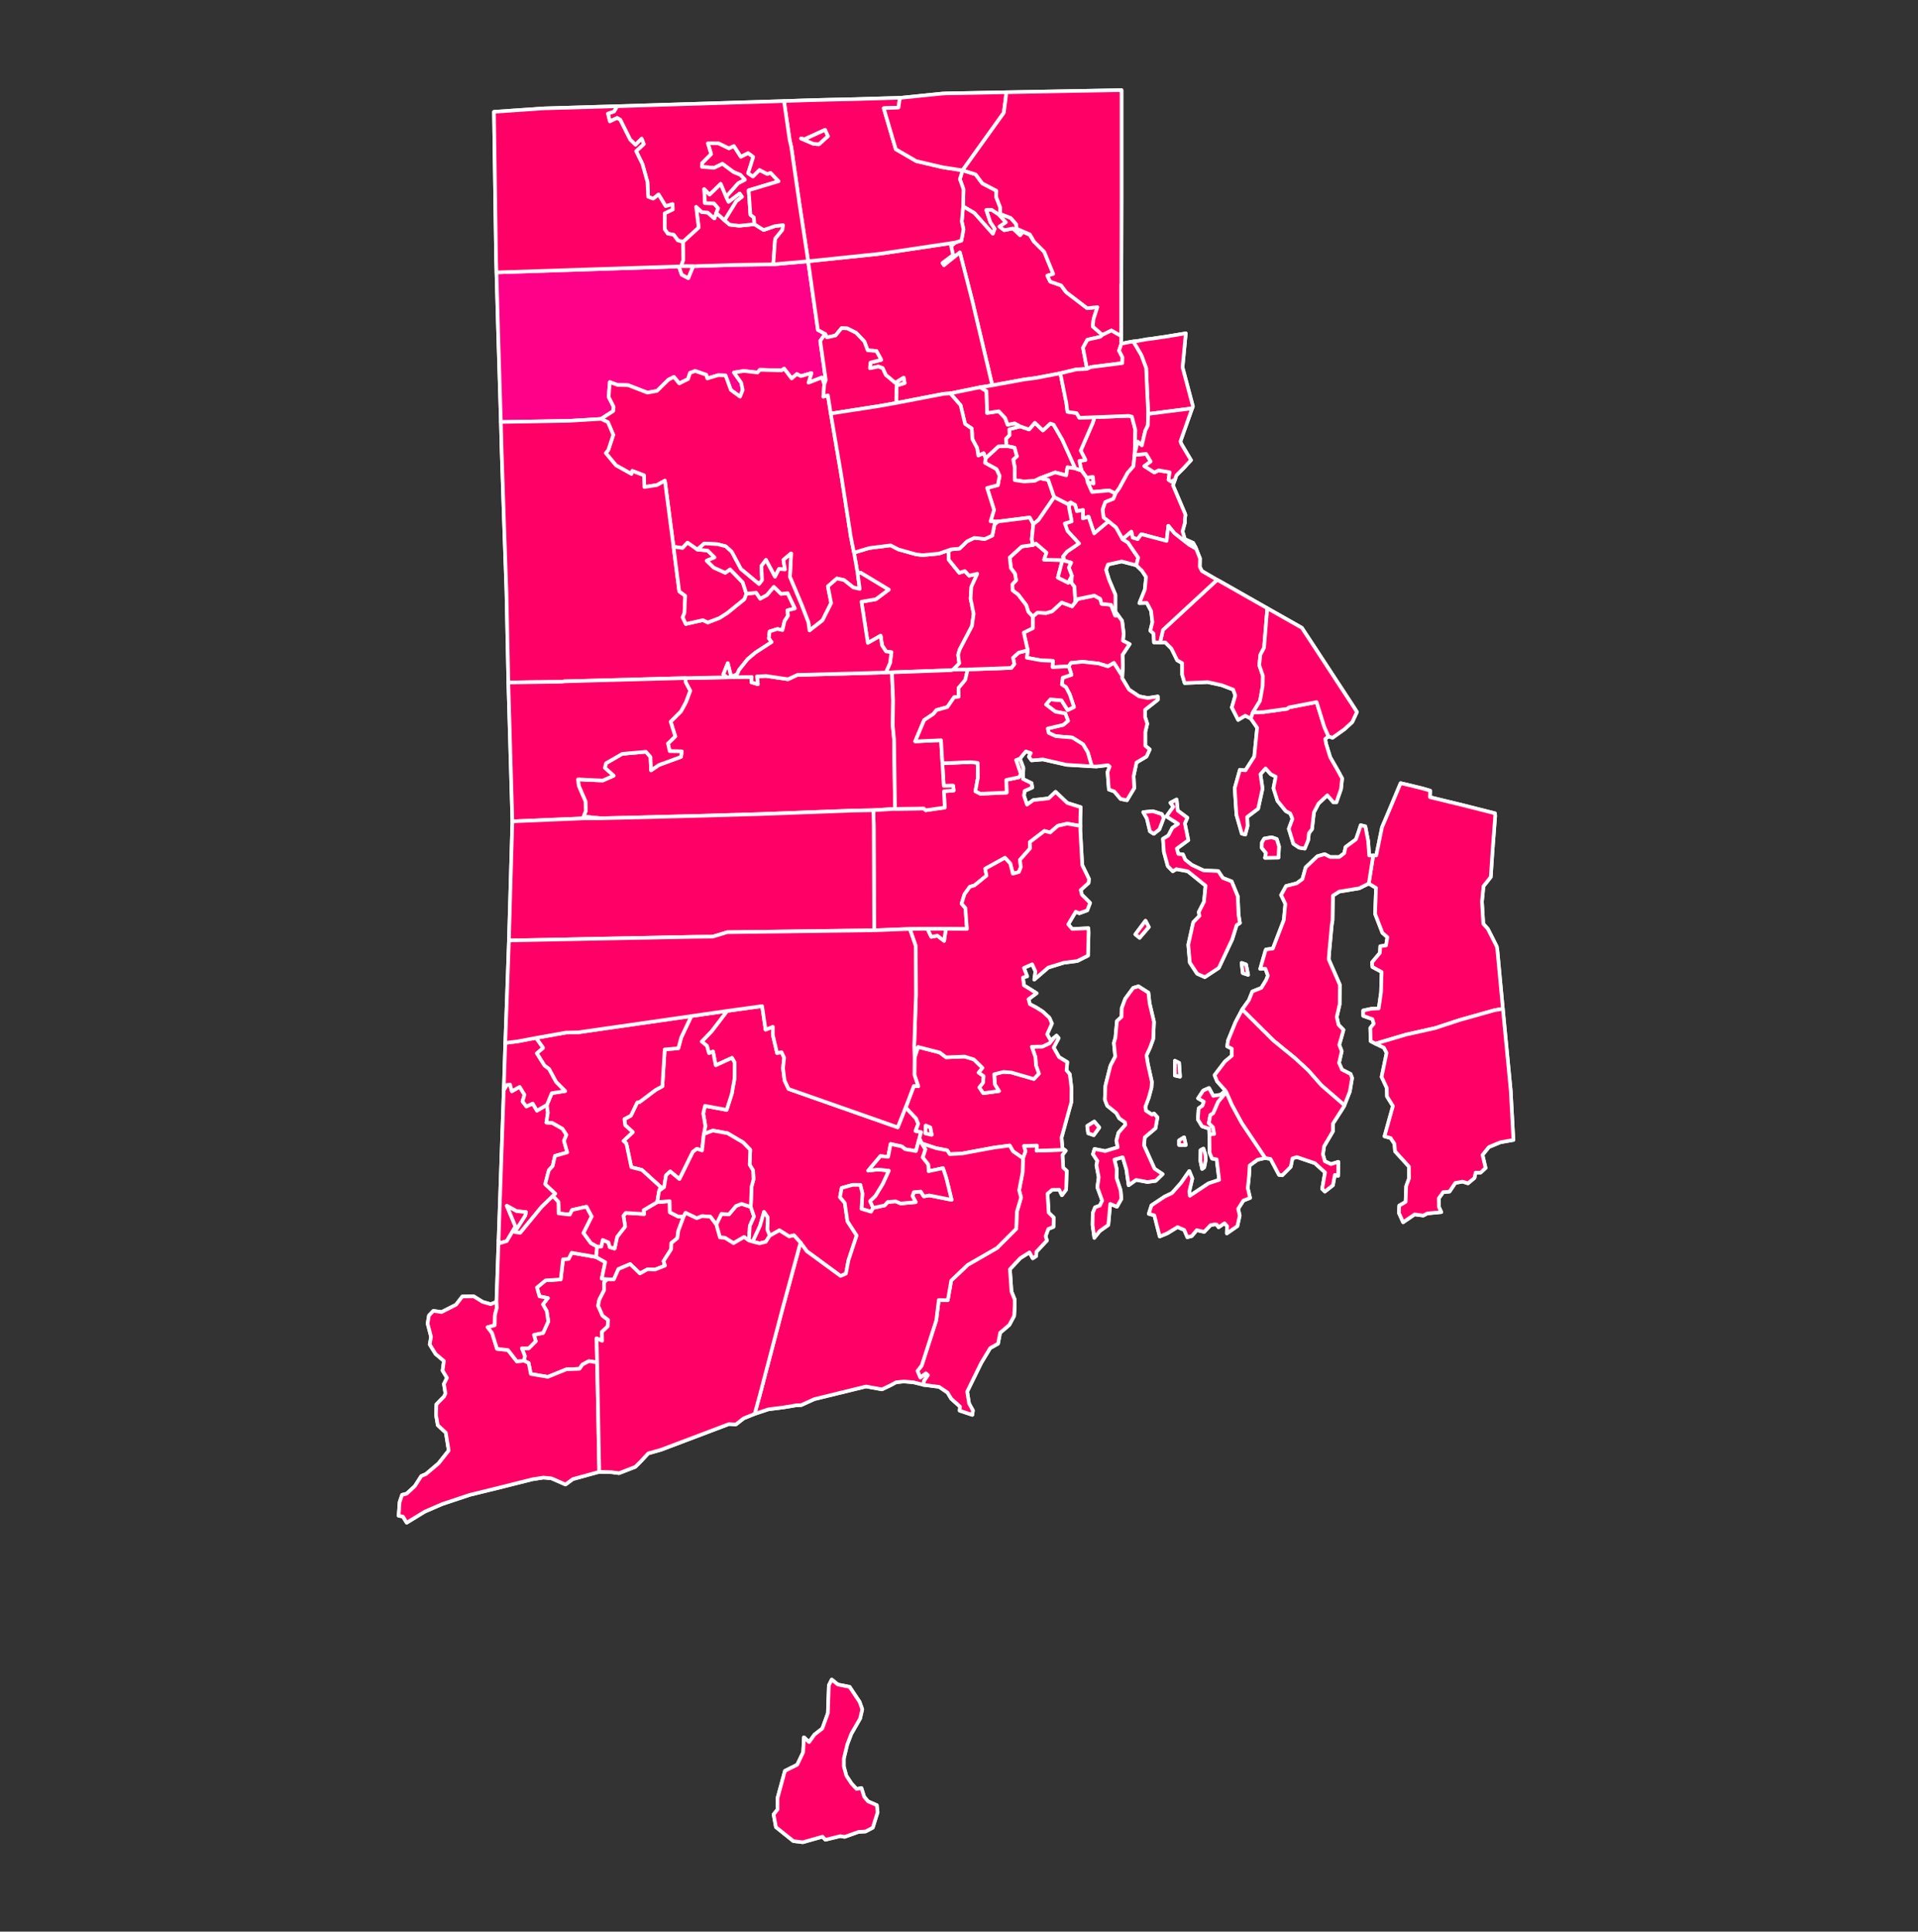 <svg height="648.508" version="1.1" width="644" xmlns="http://www.w3.org/2000/svg" style="overflow: hidden; position: relative; left: -0.156px;" viewBox="1 0 644 648.508" preserveAspectRatio="xMinYMin"><rect x="1" y="0" width="644" height="648.508" fill="#333333" stroke="none"/><rect x="-2000" y="-2014" width="5000" height="5035" r="0" rx="0" ry="0" fill="#ffffff" stroke="none" transform="matrix(0.644,0,0,0.644,0,0)" stroke-width="1.553" style="-webkit-tap-highlight-color: rgba(0, 0, 0, 0); fill-opacity: 0;" fill-opacity="0"></rect><path fill="#cecece" stroke="#ffffff" d="M659.5,439.2L660.7,437.2L664.5,436.5L667.2,437.4L668.4,441.3L668.1,447.1L661.1,447.2L661.6,444.7L659.4,442L659.5,439.2ZM648.9,502L651.2,502.8L652.3,508.2L649.5,507.3L648.9,502ZM627.5,599.6L629,598.8L630,602L630.2,604.6L629.4,608.6L628.3,609.4L627.4,605.1L627.5,599.6ZM616.3,594.5L618.9,592.9L619.8,596.9L616.3,596.9L616.3,594.5ZM614.1,553L616.3,554.1L616.8,561.3L614.1,560.7L614.1,553ZM607.9,437.3L610.7,435.6L612.8,431.6L615.8,429.5L609.7,425.6L613.3,420.6L611.8,418.5L615,416.8L615.6,422.6L620.6,426.3L619.3,429.3L621.1,438L615.1,442.4L615.9,445.2L618.3,445.4L619.5,448.2L622.9,450.9L629.1,453.8L636.7,454.1L639.1,457.7L643.7,459.5L646.9,467.3L647.3,476.9L648,481.2L646.3,482.3L644,489.7L637,504.6L629.7,509.4L625.7,507.6L621.9,501.8L621.1,492.5L623.7,480.8L626.9,477.5L626.6,475.4L629.3,470.1L630.1,461.7L620.8,454.2L614.9,453.1L613,454.2L610.4,451.5L608.4,444.2L607.9,437.3ZM785.1,525.9L789.2,568.5L790.6,594.3L783.8,595.5L777.8,598L774.5,602.1L776.1,608.9L773.5,611.3L770.9,611.3L770.3,614.1L766.9,616.9L764.1,616L760.3,616.7L757.3,621.2L754,621.5L751.7,624.7L751.8,629.3L753,631.9L745.7,632.6L743.6,633.7L739.1,633.1L733.1,637.2L730.9,632.3L731.1,628.5L734.4,626.6L734.7,618.4L736.2,614.3L736.1,608.1L728.9,600.2L728.6,596.3L726.6,593.3L723.4,592.4L727.8,576.6L724.7,571.6L724.6,567.2L721.9,561.4L724.5,548.9L723.1,546.2L718.7,544.1L716.2,542.8L716,535.9L717.8,533.7L717.1,531.3L712.3,529.6L712.3,526.8L716.5,525.9L718.4,525.8L720.4,525.7L721.6,517.3L721.9,506.7L717.1,504.1L716.9,501.7L721,496.8L721.2,493.3L724.2,492.9L724.9,488.6L722.3,486.3L718.5,476.4L719,462.9L715.2,460.6L710.2,463.1L699.8,464.8L696.5,466.9L696.3,479.7L695.9,482.1L694.6,496.1L694.3,500.1L698.8,510.4L700.1,513.4L700,523.6L698.5,530.2L699.4,534.2L702,536.9L701.1,540.2L699.8,544.7L701.1,548L699.7,554.1L701.2,557.6L705.7,559.9L706.5,562L705.3,569.1L702.5,576.2L702.2,576.9L696.5,585.8L696.5,589.8L691.9,597.6L691.3,601.8L692.3,605.4L695.5,606.9L699.3,605.7L699.2,613L697.5,612.5L696.5,617.9L692.3,621.2L690.9,619.8L692.4,611.2L687.1,606.4L677.7,603.2L675.4,603.9L674.5,608.3L670.1,612.7L668.4,612.5L664,604.2L661.7,603.8L661.2,603.7L657.2,604.6L653.1,607.6L652.8,612.7L652.1,619.4L653.3,624.5L649.8,625.9L647.1,630.2L647.9,633.7L646.7,639.2L641.2,643L641.3,639.2L640,637.7L636.9,639.8L635.9,638.4L634.8,638.3L632.7,638.7L629.4,642.2L625.5,641.3L622.9,644.4L620.6,645L619,641.2L615.5,639.7L610.1,643L606.2,644.6L603.4,633.6L600.5,632.8L601.9,628.4L608.8,623.8L612.6,622L617.3,616.7L621.6,610.5L623.2,614.4L621.6,621.2L621.9,623.4L631.7,616.9L637.2,615.1L635.9,604.4L633.5,604L632.2,600.9L632.1,592.2L632.1,591.9L632,588.4L628.3,587.2L626.1,583.6L626.5,577.8L628.5,576.4L629.2,574.3L626.2,572.6L628.9,568.5L631.9,567.2L634.1,571.3L638,570.7L640.5,568.6L636.1,563.7L634.8,560.5L640.2,553.4L643.8,550.4L643.8,546.7L641.4,545.5L641.8,542.5L645.7,532.9L649.2,526.3L652.7,521.4L654.5,516.9L659.2,515L661.7,510.9L662.6,508.6L661.3,505L658.6,505.1L661.3,495.7L661.6,495L665.2,494.5L670.9,479.7L671.7,471.2L669.5,466.6L672.1,461.9L677.6,460.5L680.6,458.3L682.3,452.2L688.4,446.4L692.2,445.3L695.1,446.8L699.8,446.8L702.4,444.8L703.1,441.6L708.5,437.6L709.8,433.9L711,430.2L713.4,430.8L714.9,438.6L715.4,446L717.5,446L719.1,446L722.1,431.3L725.5,423.3L731.8,408.3L735.3,409.1L743.1,411L747.2,412.2L747.1,415.2L747.1,415.6L764.4,419.8L781,424L781.1,425.4L779.7,443.8L778.8,457.2L775,462L774.2,470.1L774.9,481.6L777.3,484.3L781.9,493.4L782.2,495L785.1,525.9ZM597.6,423.4L602.6,422.9L607.3,424.4L608.3,426.4L606,432.4L603.1,434.7L601.1,433.4L599.5,426.7L597.6,423.4ZM593.5,487.1L598.8,480L600.5,483.3L595.7,488.9L593.5,487.1ZM584.3,598.1L583.6,594.7L584.7,590.5L588.3,586.4L588.1,585.1L585.1,583L583.6,580.3L578.8,576.4L577.6,573.2L577.9,566L580.5,555.6L583,550.8L582.3,543.7L583.1,541L583.9,532.3L586.3,530.1L586.4,525.6L588.2,520.7L592.4,515L595.1,514.2L600.3,517.5L600.9,523L603.2,532.7L602.8,541.6L601.3,545.8L599.3,550.2L600,554.6L602.1,564L601.9,567L600.5,572.2L598.7,577L599,579L602.2,581.1L603.2,580.5L605,582.5L604,588.2L598.4,592.9L598,597.1L603.5,609.3L607.7,612.1L604.1,615.6L599.8,616.2L593.9,615.1L590,617.9L588.8,609.6L586.9,603.3L582.6,604.5L583.8,609.6L583.7,614.2L585.8,620.5L586.2,625L583.9,629.1L580.4,627.6L579.4,638.6L574.9,641.8L572.1,645.3L571.2,638.7L571.3,632.4L572.5,629.4L575,628.5L576.2,625.9L573.7,619L574.4,613.7L573.2,607.4L573.7,605.2L571.4,601.7L572.2,599L577.8,600.1L584.3,598.1ZM568.4,587L572.1,584.7L574.7,587.8L571.8,591.8L568.9,590.8L568.4,587ZM423.4,908.2L426.2,904.3L430.3,901.1L433.2,893.1L433.7,878.6L435.2,875.6L438.4,878.2L444.5,879.4L449.7,887.2L451.1,891.1L450,895.9L445.4,903.9L443.3,909.4L441.5,916.8L441.5,920.9L442.8,925.7L445.5,929.8L448.1,932.6L450.7,932.2L452.1,936.7L454.1,939.1L458.7,941.1L459.1,944.8L456.6,952.8L452.8,954.8L449.2,955L441.9,957.6L439.7,957.2L431.9,959.1L430.4,957.5L420.1,960.4L415.2,959.8L406.1,952.5L404.9,945.9L406.9,943.4L406.9,937.5L410.8,923.2L417.2,920L420.3,913.5L420.7,905.7L423.4,908.2ZM260.4,678.4L261.3,651.9L262.1,629.2L262.5,617.6L263.6,585.6L264.4,563.6L265,543.7L266,516.3L266.9,490.3L266.9,490.2L268.2,445.2L268.7,428.2L266.6,356.2L266.6,355.8L265.6,308.4L264.2,268.1L263.1,235L262.7,220L261.1,167.4L260.4,142L260.2,134.8L259.1,58.3L285.2,56.5L351.8,54.5L410.3,52.7L422.1,52.3L433.3,52L446.9,51.7L470.7,51L471.9,51L472.1,50.9L492.8,48.8L494.8,48.7L506.2,48.5L526.3,48.1L552.7,47.6L586.3,47L586.3,82.5L586.3,103.9L586.2,148L586.1,148.2L586.1,156.5L586.1,175.2L586.1,179.3L586.2,179.2L590.1,178.4L592.3,178L594.5,177.8L599.4,176.9L601.2,176.7L607.3,175.8L608.8,175.6L619.7,173.8L619.8,173.8L619.3,178.8L619.3,179L618.1,191.5L623.5,211.8L623.1,212.9L617,230.1L617.4,231.3L622.5,239.9L620.7,241.8L619.1,243.6L614.9,247.8L614.2,250L613.1,253L619.4,267.8L619.6,268.5L619.3,270.4L619.3,272.6L618.1,277L619.3,281.1L623.6,283L624.9,285.3L626.5,289.5L627.2,291.1L627.1,295.5L628.2,297.7L636.1,302.3L637.3,302.9L662.3,317.1L680.3,327.3L687.6,338.4L707.9,369.4L709,371.2L706.6,376.4L702.6,380.1L696.3,384.6L694.2,383.9L692.5,385.2L692.9,387.6L695.1,394.8L698.9,401.4L701.3,405.8L700.7,411.4L698.3,418.3L696.8,418.3L693.6,414.6L689,418.9L686.6,423.5L685.6,432.3L684,434.3L683.6,438L681.8,442.4L678.9,441.9L675.9,439.9L673.5,432.1L675.4,426.9L674.3,424.1L671.9,422.8L667.6,417.5L665.5,410.9L666.7,404.9L664.1,403.6L661.4,400.6L658.7,403.6L659.8,411.1L657.5,421.6L651.8,425.9L652,430.6L650.8,435.1L649,434.6L646.2,424.8L645.3,410.9L648,401.3L650.9,401.6L655.5,394.4L657,379.4L653.7,374.6L650.8,373.1L647.1,375.3L643.8,368.8L645.6,362.6L644.5,359.5L638.5,357.2L631.2,355.6L619.2,356.1L617.9,351.7L617.9,345.7L615.3,344.2L612.3,338.1L609.1,334.9L606.4,334.9L603.2,334.9L603,330.3L601.3,328.8L602.4,324.3L601.7,318.5L599.5,314.3L595.6,314.4L598.4,307.5L599.1,300.8L596.9,297.5L594,294.7L586.4,292.7L579.2,294.3L578.2,297.1L579,299.7L579.7,302L583.1,310.1L583.1,318.9L584.5,320.8L586.6,323.7L587.4,330.4L587,334L590.5,335.8L586.8,341.4L587,347L586.6,353.5L590.2,359.5L595.4,363L600,363.9L605.2,363.1L605.2,364.8L598.6,370L598.6,373.9L599.7,377.3L598.7,381.5L598.7,388.8L601,390.7L599.3,394.4L594.1,397.5L592.6,404.6L592.9,410.9L589.1,417.2L585.8,416.5L582.5,412.6L579.7,411.6L579,402.5L580.1,399.6L579.2,398.9L573.2,399.6L570.8,399.5L557.6,398.7L545.3,395.9L539.4,396.4L538,394.5L539,392.6L536.4,391.7L533.3,395.5L535.1,400.3L534.9,406.1L539.4,408.3L539.7,410.6L535.8,412.3L535.4,414.7L537,419.5L540.3,417.1L548.3,416.2L551.9,412.8L558,418.6L565,420.8L564.8,426.4L564.8,430.6L564.8,433.1L565.8,451L569.3,458.2L569.1,460.3L565,464L565.6,466.4L569.9,470.7L568.4,474.6L564.3,476.1L562.4,475.3L558.5,481.9L560.6,484.3L569,483.9L569.1,486.3L568.8,498.2L563.2,501L556.2,501.9L548.1,504.4L540.8,510.7L541.4,506.4L539.7,502.7L535.4,504.6L537.1,509L534.9,509.6L535.4,513.7L537.9,515.2L542,517.8L537.8,520.9L538.5,523.5L541.8,525.2L545.1,527.3L545.9,528L547.3,529.3L548.7,530.6L550,533.6L547.5,539.2L549.4,542.5L552.4,539.9L553.5,541.2L550.9,546.1L553.7,551.1L558,553.7L557.6,558L559.3,560L560.2,567.4L560.1,574.6L555,593.1L555.5,598.7L557.2,599.9L555.5,602.1L555.9,608.8L557.7,610.4L557.4,620.2L555.2,623.1L553.8,620.2L550.1,620.3L547.7,622.3L548.3,632.2L550.9,634.7L550.8,639.6L548.1,640.7L546.7,644.5L547.4,646.7L541.9,652.6L541.8,654.8L540,656L538.3,652.9L533.5,655.9L528.1,661.7L528.9,673.3L530.6,677.5L530.6,680.7L530.3,686L527.8,690.7L523,694.8L521.9,700.5L517.8,702.8L513.1,710.6L505.8,725.5L506.8,731.7L508.8,735.3L508.5,737.6L501.9,735.4L502.1,733.3L497.5,729.2L495.6,726L491.2,723L483,721.9L477.7,720.6L472.8,720.2L468.8,720.6L465.8,722.2L461.4,724.3L453.1,722.8L426.1,729.4L419.3,732.5L416.7,732.6L410.1,733.7L402.2,734.7L395,737.1L389.3,739.4L385.2,742.6L381.6,742.4L346.2,755.8L339.5,757.7L335.6,761.9L332.8,764.7L324.3,768L320.6,767.5L314,767.3L300.2,771.1L296.4,773.9L289.1,770.7L284.9,770.3L279.1,771.2L261.2,775.7L246.5,779.3L232.1,784.1L223.1,788L213.6,793.8L211.6,790.6L209.4,790.2L209.9,783.1L211.2,779.3L213.6,778.7L217.9,774.7L221.2,769.5L223.6,768.5L230.2,762.9L235.5,756.2L234,746.9L229.8,743L228.9,737.7L229.1,732.1L233.1,728L233.8,726.5L233,721.5L234.6,718.3L232.3,714.5L233,709.5L228.7,705.9L225.6,700.9L226.3,696.9L224.5,690L225.2,685.8L227.5,683.4L231.8,684L239.3,680.2L242.6,675.9L248.5,675.8L253.2,678.7L257.4,679.9L260.4,678.7L260.4,678.4Z" class="sm_state_RI" opacity="1" stroke-opacity="1" stroke-width="1.875" stroke-linejoin="round" transform="matrix(0.644,0,0,0.644,0,0)" style="-webkit-tap-highlight-color: rgba(0, 0, 0, 0); opacity: 1; cursor: default; stroke-opacity: 1; stroke-linejoin: round; fill-opacity: 1;" fill-opacity="1" id="RI"></path><path fill="#ff0067" stroke="#ffffff" d="M503.4,88.8L510.2,90.9L513.7,95.6L521,99.4L520.9,102.6L523.1,108.3L523,111.5L522.5,112L518.5,109.4L515.8,109.5L517.9,115.8L520.2,119.3L519.2,121.9L509.5,111L503.7,107.6L503.9,98.7L502,93.4L503.4,88.8Z" class="sm_state_02838" opacity="1" stroke-opacity="1" stroke-width="1.875" stroke-linejoin="round" transform="matrix(0.644,0,0,0.644,0,0)" style="-webkit-tap-highlight-color: rgba(0, 0, 0, 0); opacity: 1; cursor: pointer; stroke-opacity: 1; stroke-linejoin: round; fill-opacity: 1;" fill-opacity="1" id="02838"></path><path fill="#ff0067" stroke="#ffffff" d="M568.6,251.4L568.1,249L571.4,248.6L571.7,252.1L568.6,251.4Z" class="sm_state_02912" opacity="1" stroke-opacity="1" stroke-width="1.875" stroke-linejoin="round" transform="matrix(0.644,0,0,0.644,0,0)" style="-webkit-tap-highlight-color: rgba(0, 0, 0, 0); opacity: 1; cursor: pointer; stroke-opacity: 1; stroke-linejoin: round; fill-opacity: 1;" fill-opacity="1" id="02912"></path><path fill="#ff0067" stroke="#ffffff" d="M392,646.7L389.5,644.9L384,648.1L379.5,645.3L376.9,645.1L375,638.4L377.7,632.8L381.6,633.1L385.3,628.7L388.2,627.6L393,629.2L394.7,634.2L392.5,639.1L392,646.7Z" class="sm_state_02875" opacity="1" stroke-opacity="1" stroke-width="1.875" stroke-linejoin="round" transform="matrix(0.644,0,0,0.644,0,0)" style="-webkit-tap-highlight-color: rgba(0, 0, 0, 0); opacity: 1; cursor: pointer; stroke-opacity: 1; stroke-linejoin: round; fill-opacity: 1;" fill-opacity="1" id="02875"></path><path fill="#ff0067" stroke="#ffffff" d="M463.4,350.6L465.6,345.6L466.3,340L463.5,339.6L461.4,336.4L460.7,331.4L454,335.2L450.7,313.7L458.2,312.4L464.9,307.4L450.3,298.6L448.7,298.9L446.8,288.1L454.8,285.7L465.9,284.3L469.9,286.4L479.2,289L482.6,289.4L491.1,288.6L497.4,286.4L496.1,287.6L496.2,291.8L501.7,298.6L504.6,297.7L506.8,300.1L511.1,299.1L508,305.9L507.6,312.1L509.2,320L508.3,326.4L501.9,338.6L501.1,341.4L501.7,345.8L498.5,349.1L497.5,349.4L466.6,350.5L463.4,350.6Z" class="sm_state_02921" opacity="1" stroke-opacity="1" stroke-width="1.875" stroke-linejoin="round" transform="matrix(0.644,0,0,0.644,0,0)" style="-webkit-tap-highlight-color: rgba(0, 0, 0, 0); opacity: 1; cursor: pointer; stroke-opacity: 1; stroke-linejoin: round; fill-opacity: 1;" fill-opacity="1" id="02921"></path><path fill="#ff0067" stroke="#ffffff" d="M537.4,339L535.3,329.8L540,327.5L540,321.4L542.4,319.4L547,319.6L550.1,318.7L555.1,314.1L560.5,316.1L562.2,313.9L563.4,312.3L572.1,310.5L575.2,312.2L575.9,314.8L580.8,315.3L583,320.9L584.5,320.8L586.6,323.7L587.4,330.4L587,334L590.5,335.8L586.8,341.4L587,347L586.7,352.5L582.3,345.6L579.2,347.4L574.3,345.9L566.1,345L559.9,345.6L558.8,347.4L550.3,347.8L550.5,344.5L544.6,344.3L536.9,342.9L537.4,339Z" class="sm_state_02888" opacity="1" stroke-opacity="1" stroke-width="1.875" stroke-linejoin="round" transform="matrix(0.644,0,0,0.644,0,0)" style="-webkit-tap-highlight-color: rgba(0, 0, 0, 0); opacity: 1; cursor: pointer; stroke-opacity: 1; stroke-linejoin: round; fill-opacity: 1;" fill-opacity="1" id="02888"></path><path fill="#ff0067" stroke="#ffffff" d="M568.3,192.3L562.7,192.6L554.4,194.6L541.9,197L535.2,197.9L518.9,200.9L508.4,156.5L502,131.6L493.7,138.3L492.9,137.1L498.5,132.9L497.4,128.3L499.7,126.4L502.8,125.4L503.9,119.6L503,115.5L503.7,107.6L509.5,111L519.2,121.9L520.2,119.3L517.9,115.8L515.8,109.5L518.5,109.4L522.5,112L526,115.9L522.7,118.1L525.1,120L529.7,119.1L533.4,122.6L534.9,120.8L538.5,122.4L540.7,126L546,131.3L550.7,142.8L547.6,143.7L549.1,146.8L554.8,148.8L557.4,152.3L568.4,160.7L573.7,160.1L571.7,166.3L571.3,170.2L576.3,174.6L575.2,175.6L568.5,177.1L566.2,181.3L568.3,192.3Z" class="sm_state_02865" opacity="1" stroke-opacity="1" stroke-width="1.875" stroke-linejoin="round" transform="matrix(0.644,0,0,0.644,0,0)" style="-webkit-tap-highlight-color: rgba(0, 0, 0, 0); opacity: 1; cursor: pointer; stroke-opacity: 1; stroke-linejoin: round; fill-opacity: 1;" fill-opacity="1" id="02865"></path><path fill="#ff0067" stroke="#ffffff" d="M380.7,527L398.9,524.5L400.7,536.8L404.5,535.3L404.5,539.6L406.7,549L409,548.5L410.4,551.4L409.8,556.9L410.6,563.3L412.7,567.7L469.6,587.7L475.3,573.3L473.8,577.4L479.2,583.1L480.3,585.9L478.9,589.6L481.8,590.2L480.9,593.4L479.1,600.1L473.4,599.1L471.8,597.7L465.9,596.4L464.6,603.1L460.6,602.7L454.2,610.3L459.4,609.7L465,610.3L461.9,617.1L458,623.5L455.2,626.2L456.8,629.7L455.7,631.7L450.7,630.2L451.2,622.2L450.1,617.7L446.1,617.7L440.4,619.3L439.5,624.1L442,627.1L443.4,636.7L448.2,644.1L443.9,657.1L442.6,664L439.8,665.2L422.2,652.3L418.9,647.8L415.5,644L413,644.6L407.9,641.4L402.9,644.2L401.6,641.1L401.8,634.6L399.9,631.8L397.8,639.1L394,647.3L392,646.7L392.5,639.1L394.7,634.2L393,629.2L393.4,618.6L394.4,614.9L394.2,610.2L392.4,607.2L392.7,599.4L389,595.6L380.9,590.8L373.2,589.4L368.5,591.2L369.3,587L368.2,580.5L369.1,576.5L380.4,578.6L383.1,570.2L384.5,562.3L384.6,554L383.2,551.5L374.7,555.4L373.3,548.2L371.2,549.1L370.1,545.2L367.4,543L372.6,537.6L380.7,527Z" class="sm_state_02892" opacity="1" stroke-opacity="1" stroke-width="1.875" stroke-linejoin="round" transform="matrix(0.644,0,0,0.644,0,0)" style="-webkit-tap-highlight-color: rgba(0, 0, 0, 0); opacity: 1; cursor: pointer; stroke-opacity: 1; stroke-linejoin: round; fill-opacity: 1;" fill-opacity="1" id="02892"></path><path fill="#ff0067" stroke="#ffffff" d="M593.2,236.1L593.1,237.2L592.5,243.1L589.5,246.5L585.2,254.4L583.1,257.3L579.9,255.7L570.9,256.5L568.6,251.4L571.7,252.1L571.4,248.6L568.1,249L565.4,245.3L564.3,240.3L567.5,239.8L565,234.9L571.3,220.4L572.2,217.5L590,216.8L591.7,217.2L593.5,224.1L593.2,236.1Z" class="sm_state_02906" opacity="1" stroke-opacity="1" stroke-width="1.875" stroke-linejoin="round" transform="matrix(0.644,0,0,0.644,0,0)" style="-webkit-tap-highlight-color: rgba(0, 0, 0, 0); opacity: 1; cursor: pointer; stroke-opacity: 1; stroke-linejoin: round; fill-opacity: 1;" fill-opacity="1" id="02906"></path><path fill="#ff0067" stroke="#ffffff" d="M533.5,222.3L538.1,223.9L541.1,220.4L545.3,224.4L549.2,220.8L550.9,221.4L555.4,229.2L562.2,244.2L558.1,243.6L557.5,247.8L551.7,246.3L543.8,249.3L541,250.7L535.3,251L530.6,250.3L530.6,243.7L529.8,239.6L531.7,237.9L530.5,233.4L526.3,232.5L526,228.8L527.9,226.8L527.8,223.8L533.5,222.3Z" class="sm_state_02908" opacity="1" stroke-opacity="1" stroke-width="1.875" stroke-linejoin="round" transform="matrix(0.644,0,0,0.644,0,0)" style="-webkit-tap-highlight-color: rgba(0, 0, 0, 0); opacity: 1; cursor: pointer; stroke-opacity: 1; stroke-linejoin: round; fill-opacity: 1;" fill-opacity="1" id="02908"></path><path fill="#ff0088" stroke="#ffffff" d="M262.7,220L261.1,167.4L260.4,142L355.5,138.9L357,143.2L360.4,145L362.9,138.8L384.4,138.1L404.7,137.8L422.9,136.2L428,172L431.8,174.1L429.2,177.7L432.1,198.1L431.3,200.4L430.1,196.8L423.1,199.5L424.6,194.5L419.1,196.1L417,195L414.3,197.3L410.4,192.2L409,193.1L397.7,192.8L396.5,194.2L389.4,193.4L384.2,194.2L388,199.5L388.8,203.3L387.4,206.8L382.6,203.3L379.8,195.7L376,195.6L370.3,197.3L369.8,195.4L364,193.4L361.3,194.4L360.3,197.6L355.7,199.9L352.9,196.5L350,198L344.1,203.8L339.1,204.7L329,200.8L323.6,200.7L319.5,199.2L318.9,206.9L321.5,212.1L321.3,214.3L314.9,218.4L298.1,219.4L262.7,220Z" class="sm_state_02814" opacity="1" stroke-opacity="1" stroke-width="1.875" stroke-linejoin="round" transform="matrix(0.644,0,0,0.644,0,0)" style="-webkit-tap-highlight-color: rgba(0, 0, 0, 0); opacity: 1; cursor: pointer; stroke-opacity: 1; stroke-linejoin: round; fill-opacity: 1;" fill-opacity="1" id="02814"></path><path fill="#ff0067" stroke="#ffffff" d="M375,111L379.3,114.8L381.9,117.1L386.9,117.7L394.9,116.9L399.7,119.9L405.5,117.9L409.8,117.3L409.5,119.8L405.7,124.5L404.7,137.8L384.4,138.1L362.9,138.8L356.6,138.8L357.8,135.4L357.6,126.1L365.8,118.6L364.5,107.8L367.5,110.6L370.5,110.8L374,113.9L375,111Z" class="sm_state_02839" opacity="1" stroke-opacity="1" stroke-width="1.875" stroke-linejoin="round" transform="matrix(0.644,0,0,0.644,0,0)" style="-webkit-tap-highlight-color: rgba(0, 0, 0, 0); opacity: 1; cursor: pointer; stroke-opacity: 1; stroke-linejoin: round; fill-opacity: 1;" fill-opacity="1" id="02839"></path><path fill="#ff0067" stroke="#ffffff" d="M456.9,422.4L445.9,422.6L398,424.4L363.4,425.4L315,426.6L305.8,425.7L306.9,422.9L306.8,417.8L303.3,409.7L302.9,406.3L315.8,406.9L321.5,404.4L316.9,400.3L317.5,397.9L326,393L338.3,391.9L340.7,394.6L341,401.6L345.1,398.8L356.6,394.6L357,391.7L350.7,391.6L349.8,387.6L353.6,383.9L351.2,376.2L356.6,370.8L359.2,366L361.4,360.1L359,355.6L359,353.5L380.6,353.1L393.5,352.9L393.3,355.7L396.7,356.7L396.2,352.6L401,352.4L412.4,354.1L417.4,351.8L420,351.8L463.4,350.6L466.6,350.5L467.2,365L467,378.2L467.7,385.4L468.2,421.7L456.9,422.4Z" class="sm_state_02816" opacity="1" stroke-opacity="1" stroke-width="1.875" stroke-linejoin="round" transform="matrix(0.644,0,0,0.644,0,0)" style="-webkit-tap-highlight-color: rgba(0, 0, 0, 0); opacity: 1; cursor: pointer; stroke-opacity: 1; stroke-linejoin: round; fill-opacity: 1;" fill-opacity="1" id="02816"></path><path fill="#ff0067" stroke="#ffffff" d="M483.1,722L483.2,720L485.3,716.9L484.3,716L481.4,718.2L479.9,714.7L482.1,711.9L489.7,688.3L491,677.7L495.7,677.8L497.5,667.6L506.1,659.4L521.4,650.6L531.4,640.6L531.7,631.8L533.9,624.3L532.9,620.5L534.7,611.2L534.9,603.8L536.2,600.2L535.4,597.4L542.2,597.2L542,599.9L556.5,599.4L557.2,599.9L555.5,602.1L555.9,608.8L557.7,610.4L557.4,620.2L555.2,623.1L553.8,620.2L550.1,620.3L547.7,622.3L548.3,632.2L550.9,634.7L550.8,639.6L548.1,640.7L546.7,644.5L547.4,646.7L541.9,652.6L541.8,654.8L540,656L538.3,652.9L533.5,655.9L528.1,661.7L528.9,673.3L530.6,677.5L530.6,680.7L530.3,686L527.8,690.7L523,694.8L521.9,700.5L517.8,702.8L513.1,710.6L505.8,725.5L506.8,731.7L508.8,735.3L508.5,737.6L501.9,735.4L502.1,733.3L497.5,729.2L495.6,726L491.2,723L483.1,722Z" class="sm_state_02882" opacity="1" stroke-opacity="1" stroke-width="1.875" stroke-linejoin="round" transform="matrix(0.644,0,0,0.644,0,0)" style="-webkit-tap-highlight-color: rgba(0, 0, 0, 0); opacity: 1; cursor: pointer; stroke-opacity: 1; stroke-linejoin: round; fill-opacity: 1;" fill-opacity="1" id="02882"></path><path fill="#ff0067" stroke="#ffffff" d="M593.1,237.2L599.1,236.6L601.5,240.6L598.2,243L603.4,246.3L605.6,245.2L611.4,246.2L610.8,250.1L612.3,251.1L614.2,249.9L613.1,253L619.4,267.8L619.6,268.5L619.3,270.4L619.3,272.6L618.1,277L619.3,281.1L623.6,283L624.9,285.3L625.2,286.1L621.5,284L613.9,278L610.7,274.1L609.8,282L596.6,278.5L594.7,281.1L592.1,280.3L591.4,277.2L586.8,281.1L583.4,275L579.5,271.8L576.9,269.8L576.4,265.6L577.8,261.7L582,260L583.1,257.3L585.2,254.4L589.5,246.5L592.5,243.1L593.1,237.2Z" class="sm_state_02914" opacity="1" stroke-opacity="1" stroke-width="1.875" stroke-linejoin="round" transform="matrix(0.644,0,0,0.644,0,0)" style="-webkit-tap-highlight-color: rgba(0, 0, 0, 0); opacity: 1; cursor: pointer; stroke-opacity: 1; stroke-linejoin: round; fill-opacity: 1;" fill-opacity="1" id="02914"></path><path fill="#ff0067" stroke="#ffffff" d="M362,529.7L380.7,527L372.6,537.6L367.4,543L370.1,545.2L371.2,549.1L373.3,548.2L374.7,555.4L383.2,551.5L384.6,554L384.5,562.3L383.1,570.2L380.4,578.6L369.1,576.5L368.2,580.5L369.3,587L368.5,591.2L367.6,599.8L364.9,598.9L362.8,600.5L355.8,614.7L351,610.7L348.8,612.7L347.8,618.9L345.2,620.8L345.9,618.7L336.2,609.9L330.7,608.5L328.1,596.1L326.6,594.8L331.5,590.2L327.5,586.6L327.1,583.4L330.5,581.6L333.8,574.7L334.9,574.6L343.4,568.2L346.9,566.3L348.1,547.1L355.2,546.5L356.7,540.9L362,529.7Z" class="sm_state_02898" opacity="1" stroke-opacity="1" stroke-width="1.875" stroke-linejoin="round" transform="matrix(0.644,0,0,0.644,0,0)" style="-webkit-tap-highlight-color: rgba(0, 0, 0, 0); opacity: 1; cursor: pointer; stroke-opacity: 1; stroke-linejoin: round; fill-opacity: 1;" fill-opacity="1" id="02898"></path><path fill="#ff0067" stroke="#ffffff" d="M540.1,284.1L541.6,283.3L547.2,288.1L545.9,291.8L555.5,292L553.1,301.1L558.5,303.8L560.4,300.1L560.2,303.8L561.8,305.9L562.2,313.9L560.5,316.1L555.1,314.1L550.1,318.7L547,319.6L542.4,319.4L540,321.4L537.7,319L536.6,315.5L532.4,310L529.5,307.8L529.4,304.6L531.3,302.5L530.7,299L528.6,296.2L528,290.6L534.3,284.9L540.1,284.1Z" class="sm_state_02910" opacity="1" stroke-opacity="1" stroke-width="1.875" stroke-linejoin="round" transform="matrix(0.644,0,0,0.644,0,0)" style="-webkit-tap-highlight-color: rgba(0, 0, 0, 0); opacity: 1; cursor: pointer; stroke-opacity: 1; stroke-linejoin: round; fill-opacity: 1;" fill-opacity="1" id="02910"></path><path fill="#ff0067" stroke="#ffffff" d="M494.7,484.2L485.1,484.2L475.9,484.3L457.3,485L457.1,430L456.9,422.4L468.2,421.7L483.2,421.5L484.2,422.4L494.1,421L493.7,412.5L498.8,412.1L498.5,409.6L493.6,409.7L492.9,397.9L507.6,397.3L511.3,397.7L511.4,405.4L510.1,412.5L512.7,413.8L526.4,413.2L526.2,406.6L532.8,405.2L533.8,403.5L531.3,396.2L533.3,395.5L535.1,400.3L534.9,406.1L539.4,408.3L539.7,410.6L535.8,412.3L535.4,414.7L537,419.5L540.3,417.1L548.3,416.2L551.9,412.8L558,418.6L565,420.8L564.8,426.4L564.8,430.6L558,429.4L553.1,430.5L549.1,434L546.1,433.2L538.5,439L538.6,442.3L533.3,448.3L533.8,452L532.8,454.6L529.6,455.5L528.3,450.2L525.5,447.2L515.2,452.9L515.9,456.5L509.6,461.6L507.2,462.3L504.4,466.2L502.9,471.1L504.9,473.4L505.7,484.3L494.7,484.2Z" class="sm_state_02818" opacity="1" stroke-opacity="1" stroke-width="1.875" stroke-linejoin="round" transform="matrix(0.644,0,0,0.644,0,0)" style="-webkit-tap-highlight-color: rgba(0, 0, 0, 0); opacity: 1; cursor: pointer; stroke-opacity: 1; stroke-linejoin: round; fill-opacity: 1;" fill-opacity="1" id="02818"></path><path fill="#ff0067" stroke="#ffffff" d="M518.9,200.9L512.6,201.9L497,205.1L493.7,205.3L468.8,210.1L469,201L473.2,199.7L472.7,196.9L468.3,199.6L463.4,195.5L461.7,191.9L459.5,191.1L455.1,192L455.4,189L461,187.6L458.5,183L453.9,182.6L452.2,178L447.9,173.5L443.3,171.2L440.3,171.1L437.2,174.9L432.7,175.9L431.8,174.1L428,172L422.9,136.2L460.3,132.3L499.7,126.4L497.4,128.3L498.5,132.9L492.9,137.1L493.7,138.3L502,131.6L508.4,156.5L518.9,200.9Z" class="sm_state_02917" opacity="1" stroke-opacity="1" stroke-width="1.875" stroke-linejoin="round" transform="matrix(0.644,0,0,0.644,0,0)" style="-webkit-tap-highlight-color: rgba(0, 0, 0, 0); opacity: 1; cursor: pointer; stroke-opacity: 1; stroke-linejoin: round; fill-opacity: 1;" fill-opacity="1" id="02917"></path><path fill="#ff0067" stroke="#ffffff" d="M470.7,51L470,56.1L462.3,56.4L468.6,77.8L479.3,84L493,87.2L503.4,88.8L502,93.4L503.9,98.7L503.7,107.6L503,115.5L503.9,119.6L502.8,125.4L499.7,126.4L460.3,132.3L422.9,136.2L418.3,105.9L414.1,76.7L413.2,72.7L410.3,52.7L422.1,52.3L433.3,52L446.9,51.7L470.7,51ZM419.2,72.2L425.7,75L428.5,75.2L433.2,71L431.7,67.7L421,72.6L419.2,72.2Z" class="sm_state_02896" opacity="1" stroke-opacity="1" stroke-width="1.875" stroke-linejoin="round" transform="matrix(0.644,0,0,0.644,0,0)" style="-webkit-tap-highlight-color: rgba(0, 0, 0, 0); opacity: 1; cursor: pointer; stroke-opacity: 1; stroke-linejoin: round; fill-opacity: 1;" fill-opacity="1" id="02896"></path><path fill="#ff0067" stroke="#ffffff" d="M551.2,259.2L543,271.1L540.3,273.3L538.4,269.8L521.9,271.9L518,271.8L519.8,265.8L516.2,254.4L521.8,252.9L522.7,248.1L521.1,244.6L515.1,241.3L515.4,238.9L522.1,232.7L526.3,232.5L530.5,233.4L531.7,237.9L529.8,239.6L530.6,243.7L530.6,250.3L535.3,251L541,250.7L543.8,249.3L548.1,250.2L551.2,259.2Z" class="sm_state_02909" opacity="1" stroke-opacity="1" stroke-width="1.875" stroke-linejoin="round" transform="matrix(0.644,0,0,0.644,0,0)" style="-webkit-tap-highlight-color: rgba(0, 0, 0, 0); opacity: 1; cursor: pointer; stroke-opacity: 1; stroke-linejoin: round; fill-opacity: 1;" fill-opacity="1" id="02909"></path><path fill="#ff0067" stroke="#ffffff" d="M498.5,349.1L506.1,349L504.8,354.5L501.3,358.7L501.4,363.2L499,363.5L495.5,368.6L489.8,370.2L488.2,372.2L483.4,375.4L478.7,386.5L492.2,385.9L492.9,397.9L493.6,409.7L498.5,409.6L498.8,412.1L493.7,412.5L494.1,421L484.2,422.4L483.2,421.5L468.2,421.7L467.7,385.4L467,378.2L467.2,365L466.6,350.5L497.5,349.4L498.5,349.1Z" class="sm_state_02893" opacity="1" stroke-opacity="1" stroke-width="1.875" stroke-linejoin="round" transform="matrix(0.644,0,0,0.644,0,0)" style="-webkit-tap-highlight-color: rgba(0, 0, 0, 0); opacity: 1; cursor: pointer; stroke-opacity: 1; stroke-linejoin: round; fill-opacity: 1;" fill-opacity="1" id="02893"></path><path fill="#ff0067" stroke="#ffffff" d="M379.3,114.8L385.4,104.9L388.4,102.6L387.2,100.9L381.4,105.3L380.1,102.6L386.4,95.5L389.9,93.7L387.6,91.2L384,89.7L378.2,85.4L373.9,87.5L367.5,87L367.6,85L372.3,80.3L370.6,74.7L376.2,74.7L381.6,77.3L384.2,76.1L387.8,81.7L391.6,79.8L394.3,81.8L391.6,90.3L394.1,92L397.5,88.6L401.6,90.7L403.3,90.1L407.5,94.5L391.9,99.2L392.8,112L394.6,113.3L394.9,116.9L386.9,117.7L381.9,117.1L379.3,114.8Z" class="sm_state_02826" opacity="1" stroke-opacity="1" stroke-width="1.875" stroke-linejoin="round" transform="matrix(0.644,0,0,0.644,0,0)" style="-webkit-tap-highlight-color: rgba(0, 0, 0, 0); opacity: 1; cursor: pointer; stroke-opacity: 1; stroke-linejoin: round; fill-opacity: 1;" fill-opacity="1" id="02826"></path><path fill="#ff0067" stroke="#ffffff" d="M448.7,298.9L449.8,307L446.5,306.3L441.6,302.4L437.9,301.6L433.2,305.7L434.9,314.4L430.4,323.4L423.6,328.7L423,324.4L419.5,315.3L413.4,300.8L414,288.5L410,291.9L410.8,296.9L407.7,296.6L405.6,300.7L400.9,291.9L398.5,295.1L398.9,302.4L397.3,304.5L387.8,296.6L383,287.6L379.9,284.8L375.6,283.7L368.8,283.3L365.1,286.5L360,282.9L357.4,285.7L352.7,285L348.2,250.6L344,252.9L337.5,253.9L337.3,247.8L331.2,245.5L330.8,247.1L322.7,242.6L317.4,236.2L318.7,234.6L321.3,226.7L318.5,220.1L314.9,218.4L321.3,214.3L321.5,212.1L318.9,206.9L319.5,199.2L323.6,200.7L329,200.8L339.1,204.7L344.1,203.8L350,198L352.9,196.5L355.7,199.9L360.3,197.6L361.3,194.4L364,193.4L369.8,195.4L370.3,197.3L376,195.6L379.8,195.7L382.6,203.3L387.4,206.8L388.8,203.3L388,199.5L384.2,194.2L389.4,193.4L396.5,194.2L397.7,192.8L409,193.1L410.4,192.2L414.3,197.3L417,195L419.1,196.1L424.6,194.5L423.1,199.5L430.1,196.8L431.3,200.4L430.8,206.8L433.2,206.1L434.7,215.6L440.1,247.3L445.2,280.1L446.8,288.1L448.7,298.9Z" class="sm_state_02857" opacity="1" stroke-opacity="1" stroke-width="1.875" stroke-linejoin="round" transform="matrix(0.644,0,0,0.644,0,0)" style="-webkit-tap-highlight-color: rgba(0, 0, 0, 0); opacity: 1; cursor: pointer; stroke-opacity: 1; stroke-linejoin: round; fill-opacity: 1;" fill-opacity="1" id="02857"></path><path fill="#ff0067" stroke="#ffffff" d="M380.1,102.6L377.3,95.9L371.5,101.5L368.7,98.6L369.1,105.9L373.8,106L376,108.6L375,111L374,113.9L370.5,110.8L367.5,110.6L364.5,107.8L365.8,118.6L357.6,126.1L354.9,125.3L352.8,122.4L349.7,121.8L348.1,119.5L348.1,111.2L352.3,109.2L352.2,106.4L348.6,107.5L344.9,101.4L342.1,103.6L339.5,102.6L339.1,94.8L336.5,85.5L333.2,78.8L337.2,75.1L336.1,72.3L332.9,75.5L330.1,72.8L324.9,62.4L323.3,61.5L319.5,63.3L318.5,59.2L321.7,58.1L323.3,55.4L351.8,54.5L410.3,52.7L413.2,72.7L414.1,76.7L418.3,105.9L422.9,136.2L404.7,137.8L405.7,124.5L409.5,119.8L409.8,117.3L405.5,117.9L399.7,119.9L394.9,116.9L394.6,113.3L392.8,112L391.9,99.2L407.5,94.5L403.3,90.1L401.6,90.7L397.5,88.6L394.1,92L391.6,90.3L394.3,81.8L391.6,79.8L387.8,81.7L384.2,76.1L381.6,77.3L376.2,74.7L370.6,74.7L372.3,80.3L367.6,85L367.5,87L373.9,87.5L378.2,85.4L384,89.7L387.6,91.2L389.9,93.7L386.4,95.5L380.1,102.6Z" class="sm_state_02830" opacity="1" stroke-opacity="1" stroke-width="1.875" stroke-linejoin="round" transform="matrix(0.644,0,0,0.644,0,0)" style="-webkit-tap-highlight-color: rgba(0, 0, 0, 0); opacity: 1; cursor: pointer; stroke-opacity: 1; stroke-linejoin: round; fill-opacity: 1;" fill-opacity="1" id="02830"></path><path fill="#ff0067" stroke="#ffffff" d="M662.3,317.1L660.6,337.7L658.7,341.3L658.1,346.7L660,352.3L659.9,357.6L658.5,365.4L654.8,371.4L653.7,374.6L650.8,373.1L647.1,375.3L643.8,368.8L645.6,362.6L644.5,359.5L638.5,357.2L631.2,355.6L619.2,356.1L617.9,351.7L617.9,345.7L615.3,344.2L612.3,338.1L609.1,334.9L606.4,334.9L607.9,328.4L636.1,302.3L637.3,302.9L662.3,317.1Z" class="sm_state_02806" opacity="1" stroke-opacity="1" stroke-width="1.875" stroke-linejoin="round" transform="matrix(0.644,0,0,0.644,0,0)" style="-webkit-tap-highlight-color: rgba(0, 0, 0, 0); opacity: 1; cursor: pointer; stroke-opacity: 1; stroke-linejoin: round; fill-opacity: 1;" fill-opacity="1" id="02806"></path><path fill="#ff0067" stroke="#ffffff" d="M262.7,220L298.1,219.4L314.9,218.4L318.5,220.1L321.3,226.7L318.7,234.6L317.4,236.2L322.7,242.6L330.8,247.1L331.2,245.5L337.3,247.8L337.5,253.9L344,252.9L348.2,250.6L352.7,285L355.7,308.3L358.8,310.6L358.4,319.6L357.5,321.8L359.1,325.3L368,323.3L370.6,324.5L376.6,322.2L380.7,319.6L389.6,312.4L390.7,309.5L395.8,309L397.9,312.1L401.4,310.2L405,305.9L408.8,309.6L412.2,309.2L416,317.2L412.1,318.2L412.4,321L410.6,323.8L409.5,328.5L406.9,327.9L402.8,329.2L402.4,332.8L403.9,334.7L395.3,340.3L391.4,343.6L386.9,349.2L385.9,351.5L382.8,352.9L381,345.7L378.7,351.5L380.6,353.1L359,353.5L295.8,355.2L294.6,355.4L266.6,355.8L265.6,308.4L264.2,268.1L263.1,235L262.7,220Z" class="sm_state_02825" opacity="1" stroke-opacity="1" stroke-width="1.875" stroke-linejoin="round" transform="matrix(0.644,0,0,0.644,0,0)" style="-webkit-tap-highlight-color: rgba(0, 0, 0, 0); opacity: 1; cursor: pointer; stroke-opacity: 1; stroke-linejoin: round; fill-opacity: 1;" fill-opacity="1" id="02825"></path><path fill="#ff0067" stroke="#ffffff" d="M318.2,666.9L316.5,668.5L316.5,672.7L314,677.6L313.4,680.7L315.7,685.9L318.6,688.1L318.4,691.5L315.4,694.3L315.5,699L312.6,697.7L312.9,710.3L308.6,709.6L305.2,711.4L303.7,713.6L296.8,713.9L287.2,717.8L278.3,716.3L277.2,710.6L274.8,709.4L275.2,706.9L273.6,702.9L277.2,702.9L280.9,699.2L279.9,695.9L284.7,694.9L287.4,688.9L286.6,683.5L284.6,680L287.2,676.7L282.8,675.8L281.5,671.2L286,667.5L293.9,667L295.1,656.5L298,656.3L299.6,653.1L312.3,655.3L317.1,658L315.3,666.6L318.2,666.9Z" class="sm_state_02808" opacity="1" stroke-opacity="1" stroke-width="1.875" stroke-linejoin="round" transform="matrix(0.644,0,0,0.644,0,0)" style="-webkit-tap-highlight-color: rgba(0, 0, 0, 0); opacity: 1; cursor: pointer; stroke-opacity: 1; stroke-linejoin: round; fill-opacity: 1;" fill-opacity="1" id="02808"></path><path fill="#ff0067" stroke="#ffffff" d="M562.2,244.2L565.4,245.3L568.1,249L568.6,251.4L570.9,256.5L579.9,255.7L583.1,257.3L582,260L577.8,261.7L576.4,265.6L576.9,269.8L579.5,271.8L572,278.1L569.1,269.4L566.1,270.3L566.2,265.9L563,266.5L562.1,263.3L559.8,262L558.2,262.8L551.2,259.2L548.1,250.2L543.8,249.3L551.7,246.3L557.5,247.8L558.1,243.6L562.2,244.2Z" class="sm_state_02903" opacity="1" stroke-opacity="1" stroke-width="1.875" stroke-linejoin="round" transform="matrix(0.644,0,0,0.644,0,0)" style="-webkit-tap-highlight-color: rgba(0, 0, 0, 0); opacity: 1; cursor: pointer; stroke-opacity: 1; stroke-linejoin: round; fill-opacity: 1;" fill-opacity="1" id="02903"></path><path fill="#ff0067" stroke="#ffffff" d="M570.8,399.5L568.7,392.2L566.2,388L560.6,384.5L552,383.8L548.3,382.1L547.8,379.8L555.9,377.9L558.4,375.8L557,372L551.8,371L546.9,367.3L549.2,364.6L555,365.1L558.2,370.2L561.5,368.6L559.3,362L557.3,358.2L555.2,356.9L555.6,353.3L560.2,351.8L558.8,347.4L559.9,345.6L566.1,345L574.3,345.9L579.2,347.4L582.3,345.6L586.7,352.5L586.6,353.5L590.2,359.5L595.4,363L600,363.9L605.2,363.1L605.2,364.8L598.6,370L598.6,373.9L599.7,377.3L598.7,381.5L598.7,388.8L601,390.7L599.3,394.4L594.1,397.5L592.6,404.6L592.9,410.9L589.1,417.2L585.8,416.5L582.5,412.6L579.7,411.6L579,402.5L580.1,399.6L579.2,398.9L573.2,399.6L570.8,399.5Z" class="sm_state_02889" opacity="1" stroke-opacity="1" stroke-width="1.875" stroke-linejoin="round" transform="matrix(0.644,0,0,0.644,0,0)" style="-webkit-tap-highlight-color: rgba(0, 0, 0, 0); opacity: 1; cursor: pointer; stroke-opacity: 1; stroke-linejoin: round; fill-opacity: 1;" fill-opacity="1" id="02889"></path><path fill="#ff0067" stroke="#ffffff" d="M785.1,525.9L780.6,526.7L762.8,531.7L749.7,536L734.5,539.4L718.7,544.1L716.2,542.8L716,535.9L717.8,533.7L717.1,531.3L712.3,529.6L712.3,526.8L716.5,525.9L718.4,525.8L720.4,525.7L721.6,517.3L721.9,506.7L717.1,504.1L716.9,501.7L721,496.8L721.2,493.3L724.2,492.9L724.9,488.6L722.3,486.3L718.5,476.4L719,462.9L715.2,460.6L717.5,446L719.1,446L722.1,431.3L725.5,423.3L731.8,408.3L735.3,409.1L743.1,411L747.2,412.2L747.1,415.2L747.1,415.6L764.4,419.8L781,424L781.1,425.4L779.7,443.8L778.8,457.2L775,462L774.2,470.1L774.9,481.6L777.3,484.3L781.9,493.4L782.2,495L785.1,525.9Z" class="sm_state_02878" opacity="1" stroke-opacity="1" stroke-width="1.875" stroke-linejoin="round" transform="matrix(0.644,0,0,0.644,0,0)" style="-webkit-tap-highlight-color: rgba(0, 0, 0, 0); opacity: 1; cursor: pointer; stroke-opacity: 1; stroke-linejoin: round; fill-opacity: 1;" fill-opacity="1" id="02878"></path><path fill="#ff0067" stroke="#ffffff" d="M640.9,569.4L636.7,574.4L634.1,580.4L632.6,581.3L631.8,585.5L634,587.7L634.6,591.2L632.8,591.3L632.1,592.2L632,588.4L628.3,587.2L626.1,583.6L626.5,577.8L628.5,576.4L629.2,574.3L626.2,572.6L628.9,568.5L631.9,567.2L634.1,571.3L638,570.7L640.5,568.6L640.9,569.4Z" class="sm_state_02841" opacity="1" stroke-opacity="1" stroke-width="1.875" stroke-linejoin="round" transform="matrix(0.644,0,0,0.644,0,0)" style="-webkit-tap-highlight-color: rgba(0, 0, 0, 0); opacity: 1; cursor: pointer; stroke-opacity: 1; stroke-linejoin: round; fill-opacity: 1;" fill-opacity="1" id="02841"></path><path fill="#ff0067" stroke="#ffffff" d="M523,111.5L528.5,113.6L531.4,116.9L531.6,119.2L538.5,122.2L540.7,126L538.5,122.4L534.9,120.8L533.4,122.6L529.7,119.1L525.1,120L522.7,118.1L526,115.9L522.5,112L523,111.5Z" class="sm_state_02802" opacity="1" stroke-opacity="1" stroke-width="1.875" stroke-linejoin="round" transform="matrix(0.644,0,0,0.644,0,0)" style="-webkit-tap-highlight-color: rgba(0, 0, 0, 0); opacity: 1; cursor: pointer; stroke-opacity: 1; stroke-linejoin: round; fill-opacity: 1;" fill-opacity="1" id="02802"></path><path fill="#ff0067" stroke="#ffffff" d="M512.6,201.9L515.9,203.9L516.2,215.3L522.3,214.4L525.6,217.9L526.9,221.4L530.6,220.7L533.5,222.3L527.8,223.8L527.9,226.8L526,228.8L526.3,232.5L522.1,232.7L515.4,238.9L514.4,236.3L511.6,237.5L511,233.6L508.5,228.9L508.2,223.4L504.7,221L502.4,211.3L497,205.1L512.6,201.9Z" class="sm_state_02911" opacity="1" stroke-opacity="1" stroke-width="1.875" stroke-linejoin="round" transform="matrix(0.644,0,0,0.644,0,0)" style="-webkit-tap-highlight-color: rgba(0, 0, 0, 0); opacity: 1; cursor: pointer; stroke-opacity: 1; stroke-linejoin: round; fill-opacity: 1;" fill-opacity="1" id="02911"></path><path fill="#ff0067" stroke="#ffffff" d="M494.8,48.7L526.3,48.1L526.2,48.4L525.8,52.1L524.9,58.8L503.4,88.8L493,87.2L479.3,84L468.6,77.8L462.3,56.4L470,56.1L470.7,51L471.9,51L472.1,50.9L492.8,48.8L494.8,48.7Z" class="sm_state_02895" opacity="1" stroke-opacity="1" stroke-width="1.875" stroke-linejoin="round" transform="matrix(0.644,0,0,0.644,0,0)" style="-webkit-tap-highlight-color: rgba(0, 0, 0, 0); opacity: 1; cursor: pointer; stroke-opacity: 1; stroke-linejoin: round; fill-opacity: 1;" fill-opacity="1" id="02895"></path><path fill="#ff0067" stroke="#ffffff" d="M358,634.2L355.2,641.7L354.7,645.5L351.6,648L351.5,651.2L347.5,657.5L348.3,659.8L343,661.9L339.2,661.7L335.2,663.9L330.1,659L324,661.6L321.6,667L318.2,666.9L315.3,666.6L317.1,658L312.3,655.3L312.8,649.9L315,649.9L315.8,646.4L318.8,647.7L319.5,650.2L322,650.9L323.3,644.8L327.5,639.4L326.6,633.8L327.8,632.3L337.4,632.9L337.1,630.9L344.2,626.7L350.7,626.2L350.8,632L355.1,634.2L358,634.2Z" class="sm_state_02894" opacity="1" stroke-opacity="1" stroke-width="1.875" stroke-linejoin="round" transform="matrix(0.644,0,0,0.644,0,0)" style="-webkit-tap-highlight-color: rgba(0, 0, 0, 0); opacity: 1; cursor: pointer; stroke-opacity: 1; stroke-linejoin: round; fill-opacity: 1;" fill-opacity="1" id="02894"></path><path fill="#ff0067" stroke="#ffffff" d="M261.5,646.6L263.6,585.6L264.2,568.3L265.8,565.6L267.5,565.4L268.4,568.9L272.5,566.6L275,570.7L274,574.2L276,576.8L279.3,575.3L281.5,579L286.7,576L287.2,580.1L286.4,585.2L289.5,585.4L294.8,588.4L296.9,591.6L295.6,594.7L297.3,600.8L290.9,602.6L289.7,607.9L287.7,610.1L285.8,617.3L291.1,622.3L289.8,623.5L284,629.1L272.8,642.7L269.9,642.3L275.4,633.7L275.8,631.9L270.9,631.4L265.8,628.6L270.3,639.4L265.8,647L261.9,648.2L261.5,646.6Z" class="sm_state_02833" opacity="1" stroke-opacity="1" stroke-width="1.875" stroke-linejoin="round" transform="matrix(0.644,0,0,0.644,0,0)" style="-webkit-tap-highlight-color: rgba(0, 0, 0, 0); opacity: 1; cursor: pointer; stroke-opacity: 1; stroke-linejoin: round; fill-opacity: 1;" fill-opacity="1" id="02833"></path><path fill="#ff0067" stroke="#ffffff" d="M315,426.6L306.9,426.6L268.7,428.2L266.6,356.2L266.6,355.8L294.6,355.4L295.8,355.2L359,353.5L359,355.6L361.4,360.1L359.2,366L356.6,370.8L351.2,376.2L353.6,383.9L349.8,387.6L350.7,391.6L357,391.7L356.6,394.6L345.1,398.8L341,401.6L340.7,394.6L338.3,391.9L326,393L317.5,397.9L316.9,400.3L321.5,404.4L315.8,406.9L302.9,406.3L303.3,409.7L306.8,417.8L306.9,422.9L305.8,425.7L315,426.6Z" class="sm_state_02827" opacity="1" stroke-opacity="1" stroke-width="1.875" stroke-linejoin="round" transform="matrix(0.644,0,0,0.644,0,0)" style="-webkit-tap-highlight-color: rgba(0, 0, 0, 0); opacity: 1; cursor: pointer; stroke-opacity: 1; stroke-linejoin: round; fill-opacity: 1;" fill-opacity="1" id="02827"></path><path fill="#ff0067" stroke="#ffffff" d="M260.4,678.4L260.6,681.7L259.6,685.6L259.5,690.9L255.8,691.9L258.1,694.9L260.7,703.2L266.4,703.8L271,709.7L274.8,709.4L277.2,710.6L278.3,716.3L287.2,717.8L296.8,713.9L303.7,713.6L305.2,711.4L308.6,709.6L312.9,710.3L314,767.3L300.2,771.1L296.4,773.9L289.1,770.7L284.9,770.3L279.1,771.2L261.2,775.7L246.5,779.3L232.1,784.1L223.1,788L213.6,793.8L211.6,790.6L209.4,790.2L209.9,783.1L211.2,779.3L213.6,778.7L217.9,774.7L221.2,769.5L223.6,768.5L230.2,762.9L235.5,756.2L234,746.9L229.8,743L228.9,737.7L229.1,732.1L233.1,728L233.8,726.5L233,721.5L234.6,718.3L232.3,714.5L233,709.5L228.7,705.9L225.6,700.9L226.3,696.9L224.5,690L225.2,685.8L227.5,683.4L231.8,684L239.3,680.2L242.6,675.9L248.5,675.8L253.2,678.7L257.4,679.9L260.4,678.7L260.4,678.4Z" class="sm_state_02891" opacity="1" stroke-opacity="1" stroke-width="1.875" stroke-linejoin="round" transform="matrix(0.644,0,0,0.644,0,0)" style="-webkit-tap-highlight-color: rgba(0, 0, 0, 0); opacity: 1; cursor: pointer; stroke-opacity: 1; stroke-linejoin: round; fill-opacity: 1;" fill-opacity="1" id="02891"></path><path fill="#ff0067" stroke="#ffffff" d="M475.3,573.3L478,566.1L480.3,566.3L478.3,560.3L478.4,551.4L480.2,545.8L491.5,548.7L494.8,551.2L504.4,550.8L509.3,552.3L513.8,556.7L511.8,559.2L514.4,561L514.1,564.5L512.2,566.9L514.2,569.9L522.4,568.8L520.2,565.3L519.9,560L524.8,558.8L528.8,559.1L540.6,562.5L543.2,559.7L541.7,555.5L541.4,551.1L539.5,545.7L545.1,545.6L548.7,543.9L550.8,541.3L552.4,539.9L553.5,541.2L550.9,546.1L553.7,551.1L558,553.7L557.6,558L559.3,560L560.2,567.4L560.1,574.6L555,593.1L555.5,598.7L556.5,599.4L542,599.9L542.2,597.2L535.4,597.4L536.2,600.2L534.9,603.8L529.7,600.2L528,597.2L519.7,598.3L503,601.4L496.7,601.7L495.4,599.7L489.7,598.6L482.1,596.1L480.9,593.4L481.8,590.2L478.9,589.6L480.3,585.9L479.2,583.1L473.8,577.4L475.3,573.3ZM484.2,586.8L484,590.8L487.3,591.6L486.6,587.8L484.2,586.8Z" class="sm_state_02874" opacity="1" stroke-opacity="1" stroke-width="1.875" stroke-linejoin="round" transform="matrix(0.644,0,0,0.644,0,0)" style="-webkit-tap-highlight-color: rgba(0, 0, 0, 0); opacity: 1; cursor: pointer; stroke-opacity: 1; stroke-linejoin: round; fill-opacity: 1;" fill-opacity="1" id="02874"></path><path fill="#ff0067" stroke="#ffffff" d="M552.7,47.6L586.3,47L586.3,82.5L586.3,103.9L586.2,148L586.1,148.2L586.1,156.5L586.1,175.2L581,172.3L576.3,174.6L571.3,170.2L571.7,166.3L573.7,160.1L568.4,160.7L557.4,152.3L554.8,148.8L549.1,146.8L547.6,143.7L550.7,142.8L546,131.3L540.7,126L538.5,122.2L531.6,119.2L531.4,116.9L528.5,113.6L523,111.5L523.1,108.3L520.9,102.6L521,99.4L513.7,95.6L510.2,90.9L503.4,88.8L524.9,58.8L525.8,52.1L526.2,48.4L526.3,48.1L552.7,47.6Z" class="sm_state_02864" opacity="1" stroke-opacity="1" stroke-width="1.875" stroke-linejoin="round" transform="matrix(0.644,0,0,0.644,0,0)" style="-webkit-tap-highlight-color: rgba(0, 0, 0, 0); opacity: 1; cursor: pointer; stroke-opacity: 1; stroke-linejoin: round; fill-opacity: 1;" fill-opacity="1" id="02864"></path><path fill="#ff0067" stroke="#ffffff" d="M702.5,576.2L690.5,565.8L683.6,558L676.9,551.8L665.4,542.4L649.2,526.3L652.7,521.4L654.5,516.9L659.2,515L661.7,510.9L662.6,508.6L661.3,505L658.6,505.1L661.3,495.7L661.6,495L665.2,494.5L670.9,479.7L671.7,471.2L669.5,466.6L672.1,461.9L677.6,460.5L680.6,458.3L682.3,452.2L688.4,446.4L692.2,445.3L695.1,446.8L699.8,446.8L702.4,444.8L703.1,441.6L708.5,437.6L709.8,433.9L711,430.2L713.4,430.8L714.9,438.6L715.4,446L717.5,446L715.2,460.6L710.2,463.1L699.8,464.8L696.5,466.9L696.3,479.7L695.9,482.1L694.6,496.1L694.3,500.1L698.8,510.4L700.1,513.4L700,523.6L698.5,530.2L699.4,534.2L702,536.9L701.1,540.2L699.8,544.7L701.1,548L699.7,554.1L701.2,557.6L705.7,559.9L706.5,562L705.3,569.1L702.5,576.2ZM659.5,439.2L660.7,437.2L664.5,436.5L667.2,437.4L668.4,441.3L668.1,447.1L661.1,447.2L661.6,444.7L659.4,442L659.5,439.2ZM648.9,502L651.2,502.8L652.3,508.2L649.5,507.3L648.9,502Z" class="sm_state_02871" opacity="1" stroke-opacity="1" stroke-width="1.875" stroke-linejoin="round" transform="matrix(0.644,0,0,0.644,0,0)" style="-webkit-tap-highlight-color: rgba(0, 0, 0, 0); opacity: 1; cursor: pointer; stroke-opacity: 1; stroke-linejoin: round; fill-opacity: 1;" fill-opacity="1" id="02871"></path><path fill="#ff0067" stroke="#ffffff" d="M281,541.1L296.7,538.3L302.9,538.2L362,529.7L356.7,540.9L355.2,546.5L348.1,547.1L346.9,566.3L343.4,568.2L334.9,574.6L333.8,574.7L330.5,581.6L327.1,583.4L327.5,586.6L331.5,590.2L326.6,594.8L328.1,596.1L330.7,608.5L336.2,609.9L345.9,618.7L345.2,620.8L344.2,626.7L337.1,630.9L337.4,632.9L327.8,632.3L326.6,633.8L327.5,639.4L323.3,644.8L322,650.9L319.5,650.2L318.8,647.7L315.8,646.4L315,649.9L312.8,649.9L309.6,648.1L305.7,642.8L310,634.2L307.3,629.1L299.8,630.8L298.7,633.2L292.8,632.6L292.7,626.6L289.8,623.5L291.1,622.3L285.8,617.3L287.7,610.1L289.7,607.9L290.9,602.6L297.3,600.8L295.6,594.7L296.9,591.6L294.8,588.4L289.5,585.4L286.4,585.2L287.2,580.1L286.7,576L289.2,569.9L296.2,568.8L291.5,564.1L287.8,557.3L285.4,555.5L281.4,549.1L284.7,546.3L281,541.1Z" class="sm_state_02832" opacity="1" stroke-opacity="1" stroke-width="1.875" stroke-linejoin="round" transform="matrix(0.644,0,0,0.644,0,0)" style="-webkit-tap-highlight-color: rgba(0, 0, 0, 0); opacity: 1; cursor: pointer; stroke-opacity: 1; stroke-linejoin: round; fill-opacity: 1;" fill-opacity="1" id="02832"></path><path fill="#ff0067" stroke="#ffffff" d="M468.8,210.1L459.8,211.7L434.7,215.6L433.2,206.1L430.8,206.8L431.3,200.4L432.1,198.1L429.2,177.7L431.8,174.1L432.7,175.9L437.2,174.9L440.3,171.1L443.3,171.2L447.9,173.5L452.2,178L453.9,182.6L458.5,183L461,187.6L455.4,189L455.1,192L459.5,191.1L461.7,191.9L463.4,195.5L468.3,199.6L472.7,196.9L473.2,199.7L469,201L468.8,210.1Z" class="sm_state_02828" opacity="1" stroke-opacity="1" stroke-width="1.875" stroke-linejoin="round" transform="matrix(0.644,0,0,0.644,0,0)" style="-webkit-tap-highlight-color: rgba(0, 0, 0, 0); opacity: 1; cursor: pointer; stroke-opacity: 1; stroke-linejoin: round; fill-opacity: 1;" fill-opacity="1" id="02828"></path><path fill="#ff0067" stroke="#ffffff" d="M395,737.1L397.7,727.3L409.6,682L418.9,647.8L422.2,652.3L439.8,665.2L442.6,664L443.9,657.1L448.2,644.1L443.4,636.7L442,627.1L439.5,624.1L440.4,619.3L446.1,617.7L450.1,617.7L451.2,622.2L450.7,630.2L455.7,631.7L456.8,629.7L462.8,628.4L464.4,626.6L468.6,626.3L471.1,627.4L479,626.7L477.3,623.5L478,621.5L481.6,621.2L483.2,623.7L486.1,623.2L497.7,625.5L494.9,614.1L493.2,609L485.7,610.6L485.5,607.1L482.6,603.4L484,599.2L482.1,596.1L489.7,598.6L495.4,599.7L496.7,601.7L503,601.4L519.7,598.3L528,597.2L529.7,600.2L534.9,603.8L534.7,611.2L532.9,620.5L533.9,624.3L531.7,631.8L531.4,640.6L521.4,650.6L506.1,659.4L497.5,667.6L495.7,677.8L491,677.7L489.7,688.3L482.1,711.9L479.9,714.7L481.4,718.2L484.3,716L485.3,716.9L483.2,720L483.1,722L483,721.9L477.7,720.6L472.8,720.2L468.8,720.6L465.8,722.2L461.4,724.3L453.1,722.8L426.1,729.4L419.3,732.5L416.7,732.6L410.1,733.7L402.2,734.7L395,737.1Z" class="sm_state_02879" opacity="1" stroke-opacity="1" stroke-width="1.875" stroke-linejoin="round" transform="matrix(0.644,0,0,0.644,0,0)" style="-webkit-tap-highlight-color: rgba(0, 0, 0, 0); opacity: 1; cursor: pointer; stroke-opacity: 1; stroke-linejoin: round; fill-opacity: 1;" fill-opacity="1" id="02879"></path><path fill="#ff0067" stroke="#ffffff" d="M485.1,484.2L487.1,488.4L490.3,487.8L493.8,490.5L494.7,484.2L505.7,484.3L504.9,473.4L502.9,471.1L504.4,466.2L507.2,462.3L509.6,461.6L515.9,456.5L515.2,452.9L525.5,447.2L528.3,450.2L529.6,455.5L532.8,454.6L533.8,452L533.3,448.3L538.6,442.3L538.5,439L546.1,433.2L549.1,434L553.1,430.5L558,429.4L564.8,430.6L564.8,433.1L565.8,451L569.3,458.2L569.1,460.3L565,464L565.6,466.4L569.9,470.7L568.4,474.6L564.3,476.1L562.4,475.3L558.5,481.9L560.6,484.3L569,483.9L569.1,486.3L568.8,498.2L563.2,501L556.2,501.9L548.1,504.4L540.8,510.7L541.4,506.4L539.7,502.7L535.4,504.6L537.1,509L534.9,509.6L535.4,513.7L537.9,515.2L542,517.8L537.8,520.9L538.5,523.5L541.8,525.2L545.1,527.3L545.9,528L547.3,529.3L548.7,530.6L550,533.6L547.5,539.2L549.4,542.5L550.8,541.3L548.7,543.9L545.1,545.6L539.5,545.7L541.4,551.1L541.7,555.5L543.2,559.7L540.6,562.5L528.8,559.1L524.8,558.8L519.9,560L520.2,565.3L522.4,568.8L514.2,569.9L512.2,566.9L514.1,564.5L514.4,561L511.8,559.2L513.8,556.7L509.3,552.3L504.4,550.8L494.8,551.2L491.5,548.7L480.2,545.8L478.4,551.4L478.2,545.2L479.1,518.8L479,493.2L475.9,484.3L485.1,484.2Z" class="sm_state_02852" opacity="1" stroke-opacity="1" stroke-width="1.875" stroke-linejoin="round" transform="matrix(0.644,0,0,0.644,0,0)" style="-webkit-tap-highlight-color: rgba(0, 0, 0, 0); opacity: 1; cursor: pointer; stroke-opacity: 1; stroke-linejoin: round; fill-opacity: 1;" fill-opacity="1" id="02852"></path><path fill="#ff0067" stroke="#ffffff" d="M586.8,281.1L589.6,282.8L595,290.7L594,294.7L586.4,292.7L579.2,294.3L578.2,297.1L579,299.7L579.7,302L583.1,310.1L583.1,318.9L584.5,320.8L583,320.9L580.8,315.3L575.9,314.8L575.2,312.2L572.1,310.5L563.4,312.3L562.2,313.9L561.8,305.9L560.2,303.8L560.4,300.1L558.8,295.9L560,293.3L556.7,292.4L555.7,290.2L557.8,287.6L564.1,283.3L558.1,276.8L556.7,272.9L560.3,271.8L558.8,264.2L559.8,262L562.1,263.3L563,266.5L566.2,265.9L566.1,270.3L569.1,269.4L572,278.1L579.5,271.8L583.4,275L586.8,281.1Z" class="sm_state_02905" opacity="1" stroke-opacity="1" stroke-width="1.875" stroke-linejoin="round" transform="matrix(0.644,0,0,0.644,0,0)" style="-webkit-tap-highlight-color: rgba(0, 0, 0, 0); opacity: 1; cursor: pointer; stroke-opacity: 1; stroke-linejoin: round; fill-opacity: 1;" fill-opacity="1" id="02905"></path><path fill="#ff0067" stroke="#ffffff" d="M506.1,349L528.8,348.2L530.4,346.2L529.7,342.9L532.7,340.2L537.4,339L536.9,342.9L544.6,344.3L550.5,344.5L550.3,347.8L558.8,347.4L560.2,351.8L555.6,353.3L555.2,356.9L557.3,358.2L559.3,362L561.5,368.6L558.2,370.2L555,365.1L549.2,364.6L546.9,367.3L551.8,371L557,372L558.4,375.8L555.9,377.9L547.8,379.8L548.3,382.1L552,383.8L560.6,384.5L566.2,388L568.7,392.2L570.8,399.5L557.6,398.7L545.3,395.9L539.4,396.4L538,394.5L539,392.6L536.4,391.7L533.3,395.5L531.3,396.2L533.8,403.5L532.8,405.2L526.2,406.6L526.4,413.2L512.7,413.8L510.1,412.5L511.4,405.4L511.3,397.7L507.6,397.3L492.9,397.9L492.2,385.9L478.7,386.5L483.4,375.4L488.2,372.2L489.8,370.2L495.5,368.6L499,363.5L501.4,363.2L501.3,358.7L504.8,354.5L506.1,349Z" class="sm_state_02886" opacity="1" stroke-opacity="1" stroke-width="1.875" stroke-linejoin="round" transform="matrix(0.644,0,0,0.644,0,0)" style="-webkit-tap-highlight-color: rgba(0, 0, 0, 0); opacity: 1; cursor: pointer; stroke-opacity: 1; stroke-linejoin: round; fill-opacity: 1;" fill-opacity="1" id="02886"></path><path fill="#ff0067" stroke="#ffffff" d="M718.7,544.1L734.5,539.4L749.7,536L762.8,531.7L780.6,526.7L785.1,525.9L789.2,568.5L790.6,594.3L783.8,595.5L777.8,598L774.5,602.1L776.1,608.9L773.5,611.3L770.9,611.3L770.3,614.1L766.9,616.9L764.1,616L760.3,616.7L757.3,621.2L754,621.5L751.7,624.7L751.8,629.3L753,631.9L745.7,632.6L743.6,633.7L739.1,633.1L733.1,637.2L730.9,632.3L731.1,628.5L734.4,626.6L734.7,618.4L736.2,614.3L736.1,608.1L728.9,600.2L728.6,596.3L726.6,593.3L723.4,592.4L727.8,576.6L724.7,571.6L724.6,567.2L721.9,561.4L724.5,548.9L723.1,546.2L718.7,544.1Z" class="sm_state_02837" opacity="1" stroke-opacity="1" stroke-width="1.875" stroke-linejoin="round" transform="matrix(0.644,0,0,0.644,0,0)" style="-webkit-tap-highlight-color: rgba(0, 0, 0, 0); opacity: 1; cursor: pointer; stroke-opacity: 1; stroke-linejoin: round; fill-opacity: 1;" fill-opacity="1" id="02837"></path><path fill="#ff0067" stroke="#ffffff" d="M285.2,56.5L323.3,55.4L321.7,58.1L318.5,59.2L319.5,63.3L323.3,61.5L324.9,62.4L330.1,72.8L332.9,75.5L336.1,72.3L337.2,75.1L333.2,78.8L336.5,85.5L339.1,94.8L339.5,102.6L342.1,103.6L344.9,101.4L348.6,107.5L352.2,106.4L352.3,109.2L348.1,111.2L348.1,119.5L349.7,121.8L352.8,122.4L354.9,125.3L357.6,126.1L357.8,135.4L356.6,138.8L362.9,138.8L360.4,145L357,143.2L355.5,138.9L260.4,142L260.2,134.8L259.1,58.3L285.2,56.5Z" class="sm_state_02859" opacity="1" stroke-opacity="1" stroke-width="1.875" stroke-linejoin="round" transform="matrix(0.644,0,0,0.644,0,0)" style="-webkit-tap-highlight-color: rgba(0, 0, 0, 0); opacity: 1; cursor: pointer; stroke-opacity: 1; stroke-linejoin: round; fill-opacity: 1;" fill-opacity="1" id="02859"></path><path fill="#ff0067" stroke="#ffffff" d="M540.3,273.3L539.5,281.2L540.1,284.1L534.3,284.9L528,290.6L528.6,296.2L530.7,299L531.3,302.5L529.4,304.6L529.5,307.8L532.4,310L536.6,315.5L537.7,319L540,321.4L540,327.5L535.3,329.8L537.4,339L532.7,340.2L529.7,342.9L530.4,346.2L528.8,348.2L506.1,349L498.5,349.1L501.7,345.8L501.1,341.4L501.9,338.6L508.3,326.4L509.2,320L507.6,312.1L508,305.9L511.1,299.1L506.8,300.1L504.6,297.7L501.7,298.6L496.2,291.8L496.1,287.6L497.4,286.4L501.8,286L505.8,282.2L509.5,280.4L515,281L518.9,279.2L520.1,273.3L521.9,271.9L538.4,269.8L540.3,273.3Z" class="sm_state_02920" opacity="1" stroke-opacity="1" stroke-width="1.875" stroke-linejoin="round" transform="matrix(0.644,0,0,0.644,0,0)" style="-webkit-tap-highlight-color: rgba(0, 0, 0, 0); opacity: 1; cursor: pointer; stroke-opacity: 1; stroke-linejoin: round; fill-opacity: 1;" fill-opacity="1" id="02920"></path><path fill="#ff0067" stroke="#ffffff" d="M365.1,286.5L370.5,287L374.1,290.6L370,292.3L373.7,295.9L379.7,298.6L382.2,296.8L388.8,303.6L390.7,309.5L389.6,312.4L380.7,319.6L376.6,322.2L370.6,324.5L368,323.3L359.1,325.3L357.5,321.8L358.4,319.6L358.8,310.6L355.7,308.3L352.7,285L357.4,285.7L360,282.9L365.1,286.5Z" class="sm_state_02815" opacity="1" stroke-opacity="1" stroke-width="1.875" stroke-linejoin="round" transform="matrix(0.644,0,0,0.644,0,0)" style="-webkit-tap-highlight-color: rgba(0, 0, 0, 0); opacity: 1; cursor: pointer; stroke-opacity: 1; stroke-linejoin: round; fill-opacity: 1;" fill-opacity="1" id="02815"></path><path fill="#ff0067" stroke="#ffffff" d="M434.7,215.6L459.8,211.7L468.8,210.1L493.7,205.3L497,205.1L502.4,211.3L504.7,221L508.2,223.4L508.5,228.9L511,233.6L511.6,237.5L514.4,236.3L515.4,238.9L515.1,241.3L521.1,244.6L522.7,248.1L521.8,252.9L516.2,254.4L519.8,265.8L518,271.8L521.9,271.9L520.1,273.3L518.9,279.2L515,281L509.5,280.4L505.8,282.2L501.8,286L497.4,286.4L491.1,288.6L482.6,289.4L479.2,289L469.9,286.4L465.9,284.3L454.8,285.7L446.8,288.1L445.2,280.1L440.1,247.3L434.7,215.6Z" class="sm_state_02919" opacity="1" stroke-opacity="1" stroke-width="1.875" stroke-linejoin="round" transform="matrix(0.644,0,0,0.644,0,0)" style="-webkit-tap-highlight-color: rgba(0, 0, 0, 0); opacity: 1; cursor: pointer; stroke-opacity: 1; stroke-linejoin: round; fill-opacity: 1;" fill-opacity="1" id="02919"></path><path fill="#ff0067" stroke="#ffffff" d="M260.4,678.4L261.5,646.6L261.9,648.2L265.8,647L270.3,639.4L265.8,628.6L270.9,631.4L275.8,631.9L275.4,633.7L269.9,642.3L272.8,642.7L284,629.1L289.8,623.5L292.7,626.6L292.8,632.6L298.7,633.2L299.8,630.8L307.3,629.1L310,634.2L305.7,642.8L309.6,648.1L312.8,649.9L312.3,655.3L299.6,653.1L298,656.3L295.1,656.5L293.9,667L286,667.5L281.5,671.2L282.8,675.8L287.2,676.7L284.6,680L286.6,683.5L287.4,688.9L284.7,694.9L279.9,695.9L280.9,699.2L277.2,702.9L273.6,702.9L275.2,706.9L274.8,709.4L271,709.7L266.4,703.8L260.7,703.2L258.1,694.9L255.8,691.9L259.5,690.9L259.6,685.6L260.6,681.7L260.4,678.4Z" class="sm_state_02804" opacity="1" stroke-opacity="1" stroke-width="1.875" stroke-linejoin="round" transform="matrix(0.644,0,0,0.644,0,0)" style="-webkit-tap-highlight-color: rgba(0, 0, 0, 0); opacity: 1; cursor: pointer; stroke-opacity: 1; stroke-linejoin: round; fill-opacity: 1;" fill-opacity="1" id="02804"></path><path fill="#ff0067" stroke="#ffffff" d="M654.8,371.4L660.5,371.2L672.7,369.5L673.5,368.8L688,366L692,378.9L694.2,383.9L692.5,385.2L692.9,387.6L695.1,394.8L698.9,401.4L701.3,405.8L700.7,411.4L698.3,418.3L696.8,418.3L693.6,414.6L689,418.9L686.6,423.5L685.6,432.3L684,434.3L683.6,438L681.8,442.4L678.9,441.9L675.9,439.9L673.5,432.1L675.4,426.9L674.3,424.1L671.9,422.8L667.6,417.5L665.5,410.9L666.7,404.9L664.1,403.6L661.4,400.6L658.7,403.6L659.8,411.1L657.5,421.6L651.8,425.9L652,430.6L650.8,435.1L649,434.6L646.2,424.8L645.3,410.9L648,401.3L650.9,401.6L655.5,394.4L657,379.4L653.7,374.6L654.8,371.4Z" class="sm_state_02809" opacity="1" stroke-opacity="1" stroke-width="1.875" stroke-linejoin="round" transform="matrix(0.644,0,0,0.644,0,0)" style="-webkit-tap-highlight-color: rgba(0, 0, 0, 0); opacity: 1; cursor: pointer; stroke-opacity: 1; stroke-linejoin: round; fill-opacity: 1;" fill-opacity="1" id="02809"></path><path fill="#ff0067" stroke="#ffffff" d="M375,638.4L371.9,634.3L367.6,634L364.8,635.1L359,632.3L358,634.2L355.1,634.2L350.8,632L350.7,626.2L344.2,626.7L345.2,620.8L347.8,618.9L348.8,612.7L351,610.7L355.8,614.7L362.8,600.5L364.9,598.9L367.6,599.8L368.5,591.2L373.2,589.4L380.9,590.8L389,595.6L392.7,599.4L392.4,607.2L394.2,610.2L394.4,614.9L393.4,618.6L393,629.2L388.2,627.6L385.3,628.7L381.6,633.1L377.7,632.8L375,638.4Z" class="sm_state_02812" opacity="1" stroke-opacity="1" stroke-width="1.875" stroke-linejoin="round" transform="matrix(0.644,0,0,0.644,0,0)" style="-webkit-tap-highlight-color: rgba(0, 0, 0, 0); opacity: 1; cursor: pointer; stroke-opacity: 1; stroke-linejoin: round; fill-opacity: 1;" fill-opacity="1" id="02812"></path><path fill="#ff0067" stroke="#ffffff" d="M423.4,908.2L426.2,904.3L430.3,901.1L433.2,893.1L433.7,878.6L435.2,875.6L438.4,878.2L444.5,879.4L449.7,887.2L451.1,891.1L450,895.9L445.4,903.9L443.3,909.4L441.5,916.8L441.5,920.9L442.8,925.7L445.5,929.8L448.1,932.6L450.7,932.2L452.1,936.7L454.1,939.1L458.7,941.1L459.1,944.8L456.6,952.8L452.8,954.8L449.2,955L441.9,957.6L439.7,957.2L431.9,959.1L430.4,957.5L420.1,960.4L415.2,959.8L406.1,952.5L404.9,945.9L406.9,943.4L406.9,937.5L410.8,923.2L417.2,920L420.3,913.5L420.7,905.7L423.4,908.2Z" class="sm_state_02807" opacity="1" stroke-opacity="1" stroke-width="1.875" stroke-linejoin="round" transform="matrix(0.644,0,0,0.644,0,0)" style="-webkit-tap-highlight-color: rgba(0, 0, 0, 0); opacity: 1; cursor: pointer; stroke-opacity: 1; stroke-linejoin: round; fill-opacity: 1;" fill-opacity="1" id="02807"></path><path fill="#ff0067" stroke="#ffffff" d="M614.1,553L616.3,554.1L616.8,561.3L614.1,560.7L614.1,553ZM584.3,598.1L583.6,594.7L584.7,590.5L588.3,586.4L588.1,585.1L585.1,583L583.6,580.3L578.8,576.4L577.6,573.2L577.9,566L580.5,555.6L583,550.8L582.3,543.7L583.1,541L583.9,532.3L586.3,530.1L586.4,525.6L588.2,520.7L592.4,515L595.1,514.2L600.3,517.5L600.9,523L603.2,532.7L602.8,541.6L601.3,545.8L599.3,550.2L600,554.6L602.1,564L601.9,567L600.5,572.2L598.7,577L599,579L602.2,581.1L603.2,580.5L605,582.5L604,588.2L598.4,592.9L598,597.1L603.5,609.3L607.7,612.1L604.1,615.6L599.8,616.2L593.9,615.1L590,617.9L588.8,609.6L586.9,603.3L582.6,604.5L583.8,609.6L583.7,614.2L585.8,620.5L586.2,625L583.9,629.1L580.4,627.6L579.4,638.6L574.9,641.8L572.1,645.3L571.2,638.7L571.3,632.4L572.5,629.4L575,628.5L576.2,625.9L573.7,619L574.4,613.7L573.2,607.4L573.7,605.2L571.4,601.7L572.2,599L577.8,600.1L584.3,598.1ZM568.4,587L572.1,584.7L574.7,587.8L571.8,591.8L568.9,590.8L568.4,587Z" class="sm_state_02835" opacity="1" stroke-opacity="1" stroke-width="1.875" stroke-linejoin="round" transform="matrix(0.644,0,0,0.644,0,0)" style="-webkit-tap-highlight-color: rgba(0, 0, 0, 0); opacity: 1; cursor: pointer; stroke-opacity: 1; stroke-linejoin: round; fill-opacity: 1;" fill-opacity="1" id="02835"></path><path fill="#ff0067" stroke="#ffffff" d="M607.9,437.3L610.7,435.6L612.8,431.6L615.8,429.5L609.7,425.6L613.3,420.6L611.8,418.5L615,416.8L615.6,422.6L620.6,426.3L619.3,429.3L621.1,438L615.1,442.4L615.9,445.2L618.3,445.4L619.5,448.2L622.9,450.9L629.1,453.8L636.7,454.1L639.1,457.7L643.7,459.5L646.9,467.3L647.3,476.9L648,481.2L646.3,482.3L644,489.7L637,504.6L629.7,509.4L625.7,507.6L621.9,501.8L621.1,492.5L623.7,480.8L626.9,477.5L626.6,475.4L629.3,470.1L630.1,461.7L620.8,454.2L614.9,453.1L613,454.2L610.4,451.5L608.4,444.2L607.9,437.3ZM597.6,423.4L602.6,422.9L607.3,424.4L608.3,426.4L606,432.4L603.1,434.7L601.1,433.4L599.5,426.7L597.6,423.4ZM593.5,487.1L598.8,480L600.5,483.3L595.7,488.9L593.5,487.1Z" class="sm_state_02872" opacity="1" stroke-opacity="1" stroke-width="1.875" stroke-linejoin="round" transform="matrix(0.644,0,0,0.644,0,0)" style="-webkit-tap-highlight-color: rgba(0, 0, 0, 0); opacity: 1; cursor: pointer; stroke-opacity: 1; stroke-linejoin: round; fill-opacity: 1;" fill-opacity="1" id="02872"></path><path fill="#ff0067" stroke="#ffffff" d="M540.3,273.3L543,271.1L551.2,259.2L558.2,262.8L559.8,262L558.8,264.2L560.3,271.8L556.7,272.9L558.1,276.8L564.1,283.3L557.8,287.6L555.7,290.2L556.7,292.4L560,293.3L558.8,295.9L560.4,300.1L558.5,303.8L553.1,301.1L555.5,292L545.9,291.8L547.2,288.1L541.6,283.3L540.1,284.1L539.5,281.2L540.3,273.3Z" class="sm_state_02907" opacity="1" stroke-opacity="1" stroke-width="1.875" stroke-linejoin="round" transform="matrix(0.644,0,0,0.644,0,0)" style="-webkit-tap-highlight-color: rgba(0, 0, 0, 0); opacity: 1; cursor: pointer; stroke-opacity: 1; stroke-linejoin: round; fill-opacity: 1;" fill-opacity="1" id="02907"></path><path fill="#ff0067" stroke="#ffffff" d="M402.9,644.2L400.8,647.4L397.5,648.2L394,647.3L397.8,639.1L399.9,631.8L401.8,634.6L401.6,641.1L402.9,644.2Z" class="sm_state_02836" opacity="1" stroke-opacity="1" stroke-width="1.875" stroke-linejoin="round" transform="matrix(0.644,0,0,0.644,0,0)" style="-webkit-tap-highlight-color: rgba(0, 0, 0, 0); opacity: 1; cursor: pointer; stroke-opacity: 1; stroke-linejoin: round; fill-opacity: 1;" fill-opacity="1" id="02836"></path><path fill="#ff0067" stroke="#ffffff" d="M554.4,194.6L557.5,210L558.1,214.7L562.9,215.4L564.3,217.8L572.2,217.5L571.3,220.4L565,234.9L567.5,239.8L564.3,240.3L565.4,245.3L562.2,244.2L555.4,229.2L550.9,221.4L549.2,220.8L545.3,224.4L541.1,220.4L538.1,223.9L533.5,222.3L530.6,220.7L526.9,221.4L525.6,217.9L522.3,214.4L516.2,215.3L515.9,203.9L512.6,201.9L518.9,200.9L535.2,197.9L541.9,197L554.4,194.6Z" class="sm_state_02904" opacity="1" stroke-opacity="1" stroke-width="1.875" stroke-linejoin="round" transform="matrix(0.644,0,0,0.644,0,0)" style="-webkit-tap-highlight-color: rgba(0, 0, 0, 0); opacity: 1; cursor: pointer; stroke-opacity: 1; stroke-linejoin: round; fill-opacity: 1;" fill-opacity="1" id="02904"></path><path fill="#ff0067" stroke="#ffffff" d="M480.9,593.4L482.1,596.1L484,599.2L482.6,603.4L485.5,607.1L485.7,610.6L493.2,609L494.9,614.1L497.7,625.5L486.1,623.2L483.2,623.7L481.6,621.2L478,621.5L477.3,623.5L479,626.7L471.1,627.4L468.6,626.3L464.4,626.6L462.8,628.4L456.8,629.7L455.2,626.2L458,623.5L461.9,617.1L465,610.3L459.4,609.7L454.2,610.3L460.6,602.7L464.6,603.1L465.9,596.4L471.8,597.7L473.4,599.1L479.1,600.1L480.9,593.4Z" class="sm_state_02881" opacity="1" stroke-opacity="1" stroke-width="1.875" stroke-linejoin="round" transform="matrix(0.644,0,0,0.644,0,0)" style="-webkit-tap-highlight-color: rgba(0, 0, 0, 0); opacity: 1; cursor: pointer; stroke-opacity: 1; stroke-linejoin: round; fill-opacity: 1;" fill-opacity="1" id="02881"></path><path fill="#ff0067" stroke="#ffffff" d="M365.1,286.5L368.8,283.3L375.6,283.7L379.9,284.8L383,287.6L387.8,296.6L397.3,304.5L398.9,302.4L398.5,295.1L400.9,291.9L405.6,300.7L407.7,296.6L410.8,296.9L410,291.9L414,288.5L413.4,300.8L419.5,315.3L423,324.4L423.6,328.7L430.4,323.4L434.9,314.4L433.2,305.7L437.9,301.6L441.6,302.4L446.5,306.3L449.8,307L448.7,298.9L450.3,298.6L464.9,307.4L458.2,312.4L450.7,313.7L454,335.2L460.7,331.4L461.4,336.4L463.5,339.6L466.3,340L465.6,345.6L463.4,350.6L420,351.8L417.4,351.8L412.4,354.1L401,352.4L396.2,352.6L396.7,356.7L393.3,355.7L393.5,352.9L380.6,353.1L378.7,351.5L381,345.7L382.8,352.9L385.9,351.5L386.9,349.2L391.4,343.6L395.3,340.3L403.9,334.7L402.4,332.8L402.8,329.2L406.9,327.9L409.5,328.5L410.6,323.8L412.4,321L412.1,318.2L416,317.2L412.2,309.2L408.8,309.6L405,305.9L401.4,310.2L397.9,312.1L395.8,309L390.7,309.5L388.8,303.6L382.2,296.8L379.7,298.6L373.7,295.9L370,292.3L374.1,290.6L370.5,287L365.1,286.5Z" class="sm_state_02831" opacity="1" stroke-opacity="1" stroke-width="1.875" stroke-linejoin="round" transform="matrix(0.644,0,0,0.644,0,0)" style="-webkit-tap-highlight-color: rgba(0, 0, 0, 0); opacity: 1; cursor: pointer; stroke-opacity: 1; stroke-linejoin: round; fill-opacity: 1;" fill-opacity="1" id="02831"></path><path fill="#ff0067" stroke="#ffffff" d="M318.2,666.9L321.6,667L324,661.6L330.1,659L335.2,663.9L339.2,661.7L343,661.9L348.3,659.8L347.5,657.5L351.5,651.2L351.6,648L354.7,645.5L355.2,641.7L358,634.2L359,632.3L364.8,635.1L367.6,634L371.9,634.3L375,638.4L376.9,645.1L379.5,645.3L384,648.1L389.5,644.9L392,646.7L394,647.3L397.5,648.2L400.8,647.4L402.9,644.2L407.9,641.4L413,644.6L415.5,644L418.9,647.8L409.6,682L397.7,727.3L395,737.1L389.3,739.4L385.2,742.6L381.6,742.4L346.2,755.8L339.5,757.7L335.6,761.9L332.8,764.7L324.3,768L320.6,767.5L314,767.3L312.9,710.3L312.6,697.7L315.5,699L315.4,694.3L318.4,691.5L318.6,688.1L315.7,685.9L313.4,680.7L314,677.6L316.5,672.7L316.5,668.5L318.2,666.9Z" class="sm_state_02813" opacity="1" stroke-opacity="1" stroke-width="1.875" stroke-linejoin="round" transform="matrix(0.644,0,0,0.644,0,0)" style="-webkit-tap-highlight-color: rgba(0, 0, 0, 0); opacity: 1; cursor: pointer; stroke-opacity: 1; stroke-linejoin: round; fill-opacity: 1;" fill-opacity="1" id="02813"></path><path fill="#ff0067" stroke="#ffffff" d="M661.2,603.7L648.9,585.4L643.8,576L640.9,569.4L640.5,568.6L636.1,563.7L634.8,560.5L640.2,553.4L643.8,550.4L643.8,546.7L641.4,545.5L641.8,542.5L645.7,532.9L649.2,526.3L665.4,542.4L676.9,551.8L683.6,558L690.5,565.8L702.5,576.2L702.2,576.9L696.5,585.8L696.5,589.8L691.9,597.6L691.3,601.8L692.3,605.4L695.5,606.9L699.3,605.7L699.2,613L697.5,612.5L696.5,617.9L692.3,621.2L690.9,619.8L692.4,611.2L687.1,606.4L677.7,603.2L675.4,603.9L674.5,608.3L670.1,612.7L668.4,612.5L664,604.2L661.7,603.8L661.2,603.7Z" class="sm_state_02842" opacity="1" stroke-opacity="1" stroke-width="1.875" stroke-linejoin="round" transform="matrix(0.644,0,0,0.644,0,0)" style="-webkit-tap-highlight-color: rgba(0, 0, 0, 0); opacity: 1; cursor: pointer; stroke-opacity: 1; stroke-linejoin: round; fill-opacity: 1;" fill-opacity="1" id="02842"></path><path fill="#ff0067" stroke="#ffffff" d="M627.5,599.6L629,598.8L630,602L630.2,604.6L629.4,608.6L628.3,609.4L627.4,605.1L627.5,599.6ZM616.3,594.5L618.9,592.9L619.8,596.9L616.3,596.9L616.3,594.5ZM632.1,592.2L632.8,591.3L634.6,591.2L634,587.7L631.8,585.5L632.6,581.3L634.1,580.4L636.7,574.4L640.9,569.4L643.8,576L648.9,585.4L661.2,603.7L657.2,604.6L653.1,607.6L652.8,612.7L652.1,619.4L653.3,624.5L649.8,625.9L647.1,630.2L647.9,633.7L646.7,639.2L641.2,643L641.3,639.2L640,637.7L636.9,639.8L635.9,638.4L634.8,638.3L632.7,638.7L629.4,642.2L625.5,641.3L622.9,644.4L620.6,645L619,641.2L615.5,639.7L610.1,643L606.2,644.6L603.4,633.6L600.5,632.8L601.9,628.4L608.8,623.8L612.6,622L617.3,616.7L621.6,610.5L623.2,614.4L621.6,621.2L621.9,623.4L631.7,616.9L637.2,615.1L635.9,604.4L633.5,604L632.2,600.9L632.1,592.2Z" class="sm_state_02840" opacity="1" stroke-opacity="1" stroke-width="1.875" stroke-linejoin="round" transform="matrix(0.644,0,0,0.644,0,0)" style="-webkit-tap-highlight-color: rgba(0, 0, 0, 0); opacity: 1; cursor: pointer; stroke-opacity: 1; stroke-linejoin: round; fill-opacity: 1;" fill-opacity="1" id="02840"></path><path fill="#ff0067" stroke="#ffffff" d="M380.1,102.6L381.4,105.3L387.2,100.9L388.4,102.6L385.4,104.9L379.3,114.8L375,111L376,108.6L373.8,106L369.1,105.9L368.7,98.6L371.5,101.5L377.3,95.9L380.1,102.6Z" class="sm_state_02858" opacity="1" stroke-opacity="1" stroke-width="1.875" stroke-linejoin="round" transform="matrix(0.644,0,0,0.644,0,0)" style="-webkit-tap-highlight-color: rgba(0, 0, 0, 0); opacity: 1; cursor: pointer; stroke-opacity: 1; stroke-linejoin: round; fill-opacity: 1;" fill-opacity="1" id="02858"></path><path fill="#ff0067" stroke="#ffffff" d="M623.1,212.9L600.2,215.8L599.1,191.8L596.6,185.1L592.5,178.2L591.4,178.2L592.3,178L594.5,177.8L599.4,176.9L601.2,176.7L607.3,175.8L608.8,175.6L619.7,173.8L619.8,173.8L619.3,178.8L619.3,179L618.1,191.5L623.5,211.8L623.1,212.9Z" class="sm_state_02861" opacity="1" stroke-opacity="1" stroke-width="1.875" stroke-linejoin="round" transform="matrix(0.644,0,0,0.644,0,0)" style="-webkit-tap-highlight-color: rgba(0, 0, 0, 0); opacity: 1; cursor: pointer; stroke-opacity: 1; stroke-linejoin: round; fill-opacity: 1;" fill-opacity="1" id="02861"></path><path fill="#ff0067" stroke="#ffffff" d="M586.8,281.1L591.4,277.2L592.1,280.3L594.7,281.1L596.6,278.5L609.8,282L610.7,274.1L613.9,278L621.5,284L625.2,286.1L627.2,291.1L627.1,295.5L628.2,297.7L636.1,302.3L607.9,328.4L606.4,334.9L603.2,334.9L603,330.3L601.3,328.8L602.4,324.3L601.7,318.5L599.5,314.3L595.6,314.4L598.4,307.5L599.1,300.8L596.9,297.5L594,294.7L595,290.7L589.6,282.8L586.8,281.1Z" class="sm_state_02915" opacity="1" stroke-opacity="1" stroke-width="1.875" stroke-linejoin="round" transform="matrix(0.644,0,0,0.644,0,0)" style="-webkit-tap-highlight-color: rgba(0, 0, 0, 0); opacity: 1; cursor: pointer; stroke-opacity: 1; stroke-linejoin: round; fill-opacity: 1;" fill-opacity="1" id="02915"></path><path fill="#ff0067" stroke="#ffffff" d="M662.3,317.1L680.3,327.3L687.6,338.4L707.9,369.4L709,371.2L706.6,376.4L702.6,380.1L696.3,384.6L694.2,383.9L692,378.9L688,366L673.5,368.8L672.7,369.5L660.5,371.2L654.8,371.4L658.5,365.4L659.9,357.6L660,352.3L658.1,346.7L658.7,341.3L660.6,337.7L662.3,317.1Z" class="sm_state_02885" opacity="1" stroke-opacity="1" stroke-width="1.875" stroke-linejoin="round" transform="matrix(0.644,0,0,0.644,0,0)" style="-webkit-tap-highlight-color: rgba(0, 0, 0, 0); opacity: 1; cursor: pointer; stroke-opacity: 1; stroke-linejoin: round; fill-opacity: 1;" fill-opacity="1" id="02885"></path><path fill="#ff0067" stroke="#ffffff" d="M265,543.7L271.4,542.9L281,541.1L284.7,546.3L281.4,549.1L285.4,555.5L287.8,557.3L291.5,564.1L296.2,568.8L289.2,569.9L286.7,576L281.5,579L279.3,575.3L276,576.8L274,574.2L275,570.7L272.5,566.6L268.4,568.9L267.5,565.4L265.8,565.6L264.2,568.3L265,543.7Z" class="sm_state_02873" opacity="1" stroke-opacity="1" stroke-width="1.875" stroke-linejoin="round" transform="matrix(0.644,0,0,0.644,0,0)" style="-webkit-tap-highlight-color: rgba(0, 0, 0, 0); opacity: 1; cursor: pointer; stroke-opacity: 1; stroke-linejoin: round; fill-opacity: 1;" fill-opacity="1" id="02873"></path><path fill="#ff0067" stroke="#ffffff" d="M586.2,179.2L585,182.8L586.8,186.3L586.7,189.3L570.2,191.4L568.3,192.3L566.2,181.3L568.5,177.1L575.2,175.6L576.3,174.6L581,172.3L586.1,175.2L586.1,179.3L586.2,179.2Z" class="sm_state_02863" opacity="1" stroke-opacity="1" stroke-width="1.875" stroke-linejoin="round" transform="matrix(0.644,0,0,0.644,0,0)" style="-webkit-tap-highlight-color: rgba(0, 0, 0, 0); opacity: 1; cursor: pointer; stroke-opacity: 1; stroke-linejoin: round; fill-opacity: 1;" fill-opacity="1" id="02863"></path><path fill="#ff0067" stroke="#ffffff" d="M419.2,72.2L421,72.6L431.7,67.7L433.2,71L428.5,75.2L425.7,75L419.2,72.2Z" class="sm_state_02876" opacity="1" stroke-opacity="1" stroke-width="1.875" stroke-linejoin="round" transform="matrix(0.644,0,0,0.644,0,0)" style="-webkit-tap-highlight-color: rgba(0, 0, 0, 0); opacity: 1; cursor: pointer; stroke-opacity: 1; stroke-linejoin: round; fill-opacity: 1;" fill-opacity="1" id="02876"></path><path fill="#ff0067" stroke="#ffffff" d="M457.3,485L380.7,486L373.2,488.3L363.4,488.4L266.9,490.3L266.9,490.2L268.2,445.2L268.7,428.2L306.9,426.6L315,426.6L363.4,425.4L398,424.4L445.9,422.6L456.9,422.4L457.1,430L457.3,485Z" class="sm_state_02817" opacity="1" stroke-opacity="1" stroke-width="1.875" stroke-linejoin="round" transform="matrix(0.644,0,0,0.644,0,0)" style="-webkit-tap-highlight-color: rgba(0, 0, 0, 0); opacity: 1; cursor: pointer; stroke-opacity: 1; stroke-linejoin: round; fill-opacity: 1;" fill-opacity="1" id="02817"></path><path fill="#ff0067" stroke="#ffffff" d="M600.2,215.8L600,221.9L598.7,224.5L596.9,232.2L594.8,230.3L593.2,236.1L593.5,224.1L591.7,217.2L590,216.8L572.2,217.5L564.3,217.8L562.9,215.4L558.1,214.7L557.5,210L554.4,194.6L562.7,192.6L568.3,192.3L570.2,191.4L586.7,189.3L586.8,186.3L585,182.8L586.2,179.2L590.1,178.4L591.4,178.2L592.5,178.2L596.6,185.1L599.1,191.8L600.2,215.8Z" class="sm_state_02860" opacity="1" stroke-opacity="1" stroke-width="1.875" stroke-linejoin="round" transform="matrix(0.644,0,0,0.644,0,0)" style="-webkit-tap-highlight-color: rgba(0, 0, 0, 0); opacity: 1; cursor: pointer; stroke-opacity: 1; stroke-linejoin: round; fill-opacity: 1;" fill-opacity="1" id="02860"></path><path fill="#ff0067" stroke="#ffffff" d="M485.1,484.2L494.7,484.2L493.8,490.5L490.3,487.8L487.1,488.4L485.1,484.2ZM484.2,586.8L486.6,587.8L487.3,591.6L484,590.8L484.2,586.8ZM266.9,490.3L363.4,488.4L373.2,488.3L380.7,486L457.3,485L475.9,484.3L479,493.2L479.1,518.8L478.2,545.2L478.4,551.4L478.3,560.3L480.3,566.3L478,566.1L475.3,573.3L469.6,587.7L412.7,567.7L410.6,563.3L409.8,556.9L410.4,551.4L409,548.5L406.7,549L404.5,539.6L404.5,535.3L400.7,536.8L398.9,524.5L380.7,527L362,529.7L302.9,538.2L296.7,538.3L281,541.1L271.4,542.9L265,543.7L266.9,490.3Z" class="sm_state_02822" opacity="1" stroke-opacity="1" stroke-width="1.875" stroke-linejoin="round" transform="matrix(0.644,0,0,0.644,0,0)" style="-webkit-tap-highlight-color: rgba(0, 0, 0, 0); opacity: 1; cursor: pointer; stroke-opacity: 1; stroke-linejoin: round; fill-opacity: 1;" fill-opacity="1" id="02822"></path><path fill="#ff0067" stroke="#ffffff" d="M593.2,236.1L594.8,230.3L596.9,232.2L598.7,224.5L600,221.9L600.2,215.8L623.1,212.9L617,230.1L617.4,231.3L622.5,239.9L620.7,241.8L619.1,243.6L614.9,247.8L614.2,249.9L612.3,251.1L610.8,250.1L611.4,246.2L605.6,245.2L603.4,246.3L598.2,243L601.5,240.6L599.1,236.6L593.1,237.2L593.2,236.1Z" class="sm_state_02916" opacity="1" stroke-opacity="1" stroke-width="1.875" stroke-linejoin="round" transform="matrix(0.644,0,0,0.644,0,0)" style="-webkit-tap-highlight-color: rgba(0, 0, 0, 0); opacity: 1; cursor: pointer; stroke-opacity: 1; stroke-linejoin: round; fill-opacity: 1;" fill-opacity="1" id="02916"></path><desc style="-webkit-tap-highlight-color: rgba(0, 0, 0, 0);">Created with RaphaÃ«l 2.1.0</desc><defs style="-webkit-tap-highlight-color: rgba(0, 0, 0, 0);"></defs></svg>
